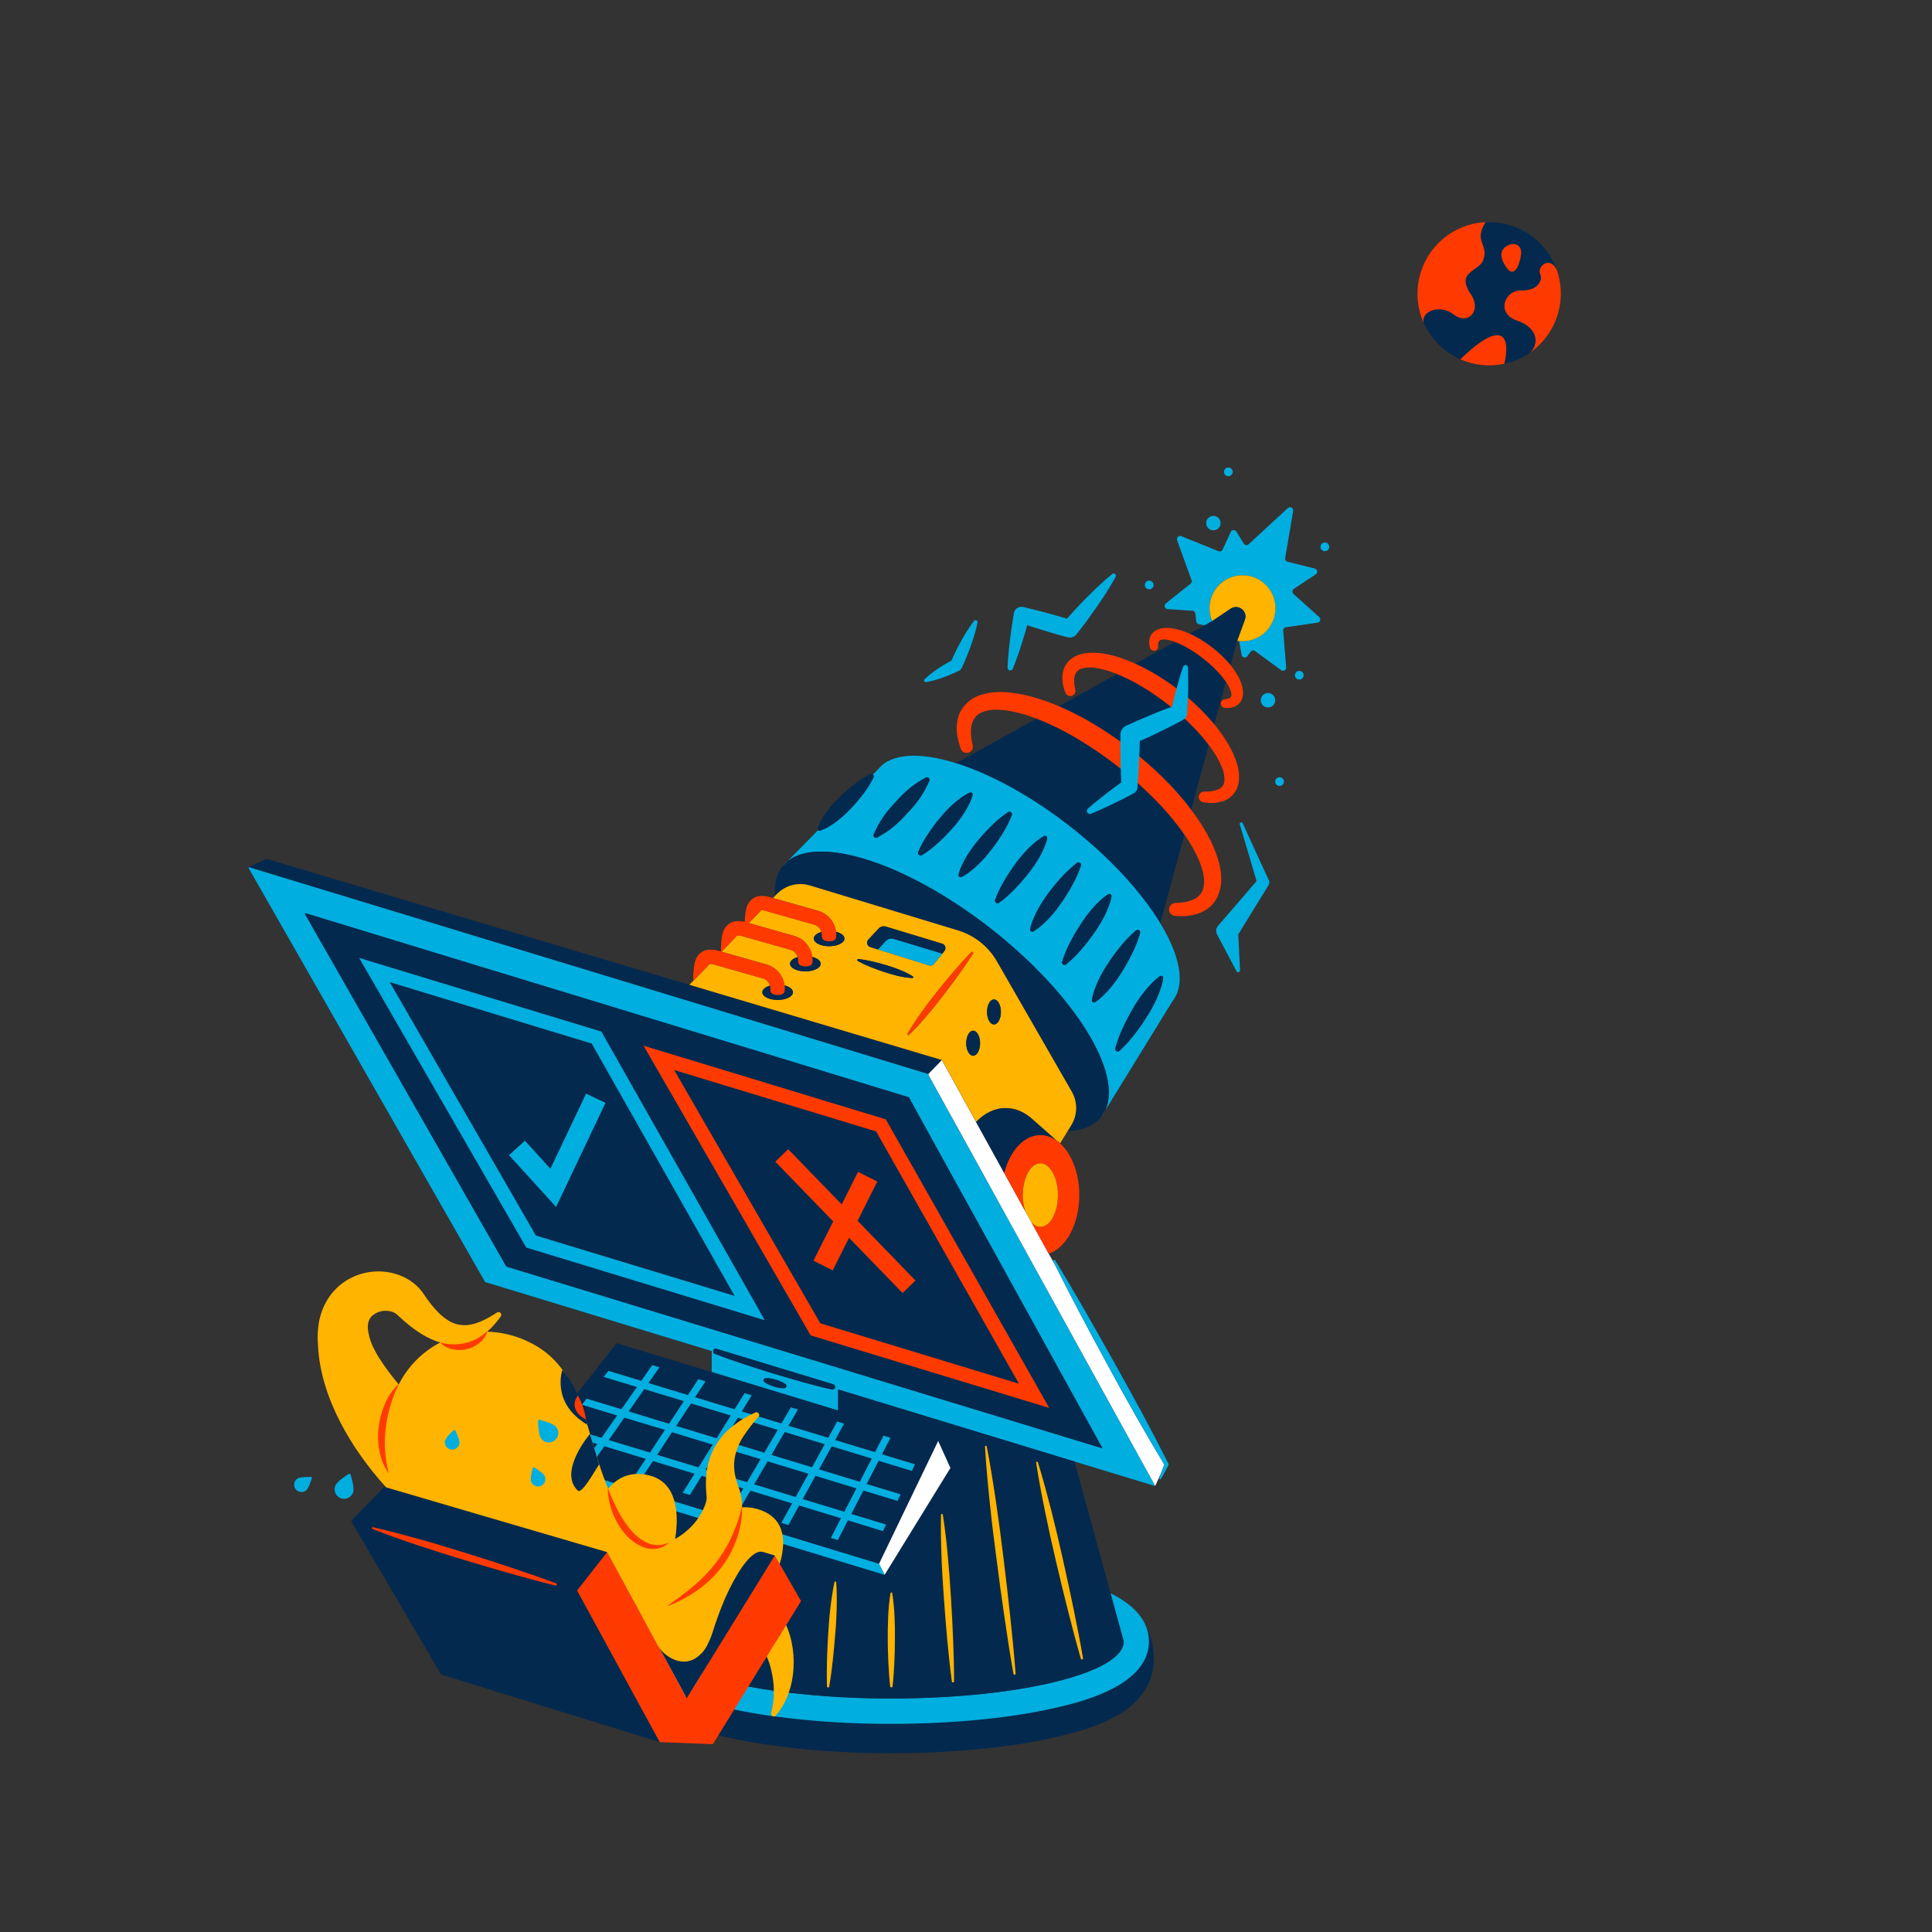 <?xml version="1.0" encoding="iso-8859-1"?>
<!-- Generator: Adobe Illustrator 23.0.2, SVG Export Plug-In . SVG Version: 6.00 Build 0)  -->
<svg version="1.1" id="delete_confirmation" xmlns="http://www.w3.org/2000/svg" xmlns:xlink="http://www.w3.org/1999/xlink"
	 x="0px" y="0px" viewBox="0 0 1080 1080" style="enable-background:new 0 0 1080 1080;" xml:space="preserve">
<rect x="0" y="0" width="1080" height="1080" fill="#333333" stroke="none"/>
<g>
	<path style="fill:#FF3A00;" d="M870.77,152.47c5.13,16.848-1.327,35.071-15.92,44.93c5.67-4.67,5.15-14.16-6.8-18.14
		s-7.23-17.21,2.49-17s11.68-6.21,10.48-8.73c-2.39-5,6.13-11,9.4-2.17c0.09,0.25,0.17,0.49,0.25,0.74S870.74,152.35,870.77,152.47z
		"/>
	<path style="fill:#04294F;" d="M870.42,151.4c-3.27-8.81-11.79-2.8-9.4,2.17c1.2,2.52-0.75,9-10.48,8.73s-14.46,13-2.49,17
		s12.47,13.47,6.8,18.14l0,0c-4.207,2.853-8.928,4.863-13.9,5.92c3.3-14.27,0-26.13-24.59-2.46
		c-8.604-3.787-15.605-10.477-19.78-18.9c-0.23-0.45-0.44-0.89-0.65-1.36c-2-6.16,8.47-11.12,16.63-4.9s15.88-2.06,9.61-11.32
		c-8.66-12.77,4.53-12.54,6.92-18.95c3.35-9-5.69-10.49,1.41-21.32c0.65,0,1.29,0,1.94,0
		C849.635,124.146,864.916,135.11,870.42,151.4z M850.26,142.23c0.65-4.67-3.06-7.24-7.4-5s-4.86,6.15-0.85,12.08
		C846.79,156.42,849.62,146.9,850.26,142.23z"/>
	<path style="fill:#FF3A00;" d="M842.86,137.24c4.34-2.25,8,0.32,7.4,5s-3.47,14.19-8.25,7.09
		C838,143.39,838.5,139.49,842.86,137.24z"/>
	<path style="fill:#FF3A00;" d="M816.34,200.86c24.58-23.67,27.89-11.81,24.59,2.46l0,0c-8.252,1.793-16.86,0.928-24.59-2.47V200.86
		z"/>
	<path style="fill:#FF3A00;" d="M830.5,124.17c-7.1,10.83,1.94,12.32-1.41,21.32c-2.39,6.41-15.58,6.18-6.92,18.95
		c6.27,9.26-1.45,17.55-9.61,11.32s-18.67-1.26-16.63,4.9c-9.095-20.175-0.113-43.903,20.062-52.998
		C820.566,125.6,825.488,124.415,830.5,124.17L830.5,124.17z"/>
</g>
<g>
	<path style="fill:#00AEE0;" d="M562.94,680.56L543.33,645l0,0l-5.33-9.63l0,0l-4-7.2l-15-27.16l-0.06-0.65L402.63,564.9l0,0
		l-3.47-1.06l-259.98-79.13L139,485.3l132.17,231.36L354.32,742l43.54,13.25V767l10.51,3.19l60.16,18.32v-11.78L600.67,817
		l45.09,13.73L562.94,680.56z M439.32,775.49c-0.237,0.316-0.605,0.508-1,0.52c-0.986,0.027-1.972-0.053-2.94-0.24
		c-1.893-0.337-3.738-0.908-5.49-1.7c-0.905-0.391-1.763-0.88-2.56-1.46c-0.547-0.403-0.663-1.173-0.26-1.72l0,0
		c0.225-0.29,0.564-0.469,0.93-0.49c0.985-0.034,1.971,0.04,2.94,0.22c0.95,0.155,1.889,0.372,2.81,0.65
		c0.922,0.269,1.825,0.603,2.7,1c0.906,0.382,1.768,0.862,2.57,1.43c0.577,0.409,0.713,1.208,0.304,1.784
		C439.323,775.486,439.321,775.488,439.32,775.49z M465,776.72h-0.12c-2.78-0.61-5.53-1.35-8.29-2l-8.23-2.22
		c-5.48-1.51-10.9-3.17-16.36-4.75c-5.41-1.73-10.84-3.37-16.23-5.18l-8.07-2.75c-2.67-1-5.35-1.9-8-2.94h-0.1
		c-0.775-0.302-1.159-1.174-0.86-1.95c0.293-0.726,1.089-1.112,1.84-0.89l65.19,19.85c0.789,0.232,1.241,1.06,1.009,1.85
		c-0.003,0.01-0.006,0.02-0.009,0.03C466.507,776.49,465.746,776.899,465,776.72z M355.59,730.11L283.06,708L170.53,511l0.18-0.54
		L254.33,536l152.25,46.45l26.79,8.17l35.16,10.74l0,0l39.79,12.15l0.06,0.53l8.44,15.31l3.18,5.75l2.45,4.46l31.06,56.3l0,0
		l62.79,113.77L355.59,730.11z"/>
	<path style="fill:#04294F;" d="M553.53,695.86L553.53,695.86l-31.06-56.3l-2.47-4.49l-3.18-5.75L508.4,614l-0.06-0.53l-39.79-12.15
		l0,0l-35.16-10.74l-26.79-8.17L254.33,536l-83.62-25.52l-0.18,0.54L283.06,708l72.53,22.12l260.71,79.51L553.53,695.86z
		 M294.19,697.4L200.8,535.5l135.37,41.17L427.49,738L294.19,697.4z M453.19,746.48l-93.4-161.91l135.38,41.17L586.48,787
		L453.19,746.48z"/>
	<path style="fill:#04294F;" d="M489.77,632.46l-112.94-34.34l81.7,141.62l111.12,33.8L489.77,632.46z M433.42,649.4l7.18-7
		l29.93,30.88l9.13-18.2l10.73,5.38l-11,21.94l32.35,33.38l-7.18,7l-29.93-30.87l-9.13,18.2l-10.73-5.38l11-22L433.42,649.4z"/>
	<path style="fill:#04294F;" d="M330.78,583.39L217.85,549l81.69,141.63l111.12,33.8L330.78,583.39z M284.56,645.74l8.88-8.07
		l14.25,15.68l19.94-42l10.84,5.14l-27.62,58.17L284.56,645.74z"/>
	<polygon style="fill:#04294F;" points="399.13,563.84 402.63,564.9 518.99,600.33 526.56,592.59 385.36,550.52 148.93,480.09 
		139,484.65 139.18,484.7 	"/>
	<path style="fill:#FFFFFF;" d="M576.69,683.46l-3.69-6.61l-11.73-21.27l-15.68-28.42l-19.07-34.57l-7.52,7.74l0.06,0.65l15,27.16
		l4,7.2l0,0l5.28,9.55l0,0l19.61,35.61l82.82,150.13l3.28-7.17c0.58-1.6,1.173-3.19,1.78-4.77
		c-5.507-9.127-10.88-18.323-16.12-27.59l-7.94-14.18L619,762.67c-5.18-9.507-10.303-19.053-15.37-28.64
		c-4.63-8.84-9.24-17.69-13.69-26.63l-3.6-6.4l-0.06-0.12L576.69,683.46z"/>
	<path style="fill:#00AEE0;" d="M336.17,576.67L200.8,535.5l93.39,161.9l133.3,40.6L336.17,576.67z M299.54,690.67L217.85,549
		l112.93,34.35l79.88,141.08L299.54,690.67z"/>
	<path style="fill:#FF3A00;" d="M495.16,625.74l-135.38-41.17l93.4,161.91L586.48,787L495.16,625.74z M458.53,739.74l-81.7-141.62
		l112.94,34.34l79.88,141.08L458.53,739.74z"/>
	<polygon style="fill:#FF3A00;" points="454.76,704.73 465.49,710.11 474.62,691.91 504.55,722.78 511.73,715.82 479.38,682.44 
		490.39,660.5 479.66,655.12 470.53,673.32 440.6,642.44 433.42,649.4 465.78,682.78 	"/>
	<polygon style="fill:#00AEE0;" points="327.63,611.37 307.69,653.36 293.44,637.67 284.56,645.74 310.85,674.68 338.47,616.51 	"/>
	<path style="fill:#00AEE0;" d="M619,762.67l7.81,14.25l7.94,14.18c5.26,9.28,10.63,18.497,16.11,27.65
		c-0.613,1.58-1.207,3.17-1.78,4.77c-0.34,0.92-0.68,1.84-1,2.77c-0.079,0.224,0.013,0.473,0.22,0.59
		c0.238,0.131,0.538,0.052,0.68-0.18c1.44-2.51,2.81-5,4.16-7.59c0.149-0.288,0.149-0.632,0-0.92l-0.05-0.1
		c-4.867-9.68-9.867-19.29-15-28.83L630.27,775l-7.88-14.21c-5.287-9.46-10.62-18.883-16-28.27c-5.44-9.38-10.9-18.74-16.55-28
		c-0.164-0.269-0.507-0.369-0.79-0.23c-0.297,0.146-0.42,0.506-0.273,0.803c0.001,0.002,0.002,0.004,0.003,0.007l1.15,2.3
		c4.45,8.94,9.06,17.79,13.69,26.63C608.667,743.61,613.793,753.157,619,762.67z"/>
	<path style="fill:#04294F;" d="M465.79,773.8L400.6,754c-0.751-0.222-1.547,0.164-1.84,0.89c-0.299,0.776,0.085,1.648,0.86,1.95
		h0.1c2.66,1,5.34,2,8,2.94l8.07,2.75c5.39,1.81,10.82,3.45,16.23,5.18c5.46,1.58,10.88,3.24,16.36,4.75l8.23,2.22
		c2.76,0.67,5.51,1.41,8.29,2h0.12c0.756,0.167,1.517-0.265,1.76-1c0.25-0.784-0.182-1.622-0.966-1.873
		C465.806,773.805,465.798,773.802,465.79,773.8z"/>
	<path style="fill:#04294F;" d="M436.48,772.27c-0.875-0.397-1.778-0.731-2.7-1c-0.921-0.278-1.86-0.495-2.81-0.65
		c-0.969-0.18-1.955-0.254-2.94-0.22c-0.366,0.021-0.705,0.2-0.93,0.49c-0.403,0.547-0.287,1.317,0.26,1.72l0,0
		c0.797,0.58,1.655,1.069,2.56,1.46c1.752,0.792,3.597,1.363,5.49,1.7c0.968,0.187,1.954,0.267,2.94,0.24
		c0.395-0.012,0.763-0.204,1-0.52c0.42-0.569,0.299-1.37-0.27-1.79l0,0C438.268,773.13,437.396,772.65,436.48,772.27z"/>
</g>
<g>
	<path style="fill:none;" d="M425.37,508.92L419,515.5l-0.48,0.5h0.06l6.89-7.14h-0.12L425.37,508.92z"/>
	<path style="fill:#00AEE0;" d="M723.05,332c-0.734-0.67-0.786-1.809-0.115-2.543c0.1-0.109,0.212-0.205,0.335-0.287l12.23-8.1
		c0.83-0.547,1.059-1.664,0.511-2.494c-0.249-0.378-0.632-0.648-1.071-0.756L719.75,314c-0.891-0.226-1.466-1.091-1.33-2l4.46-26.34
		c0.182-0.972-0.458-1.907-1.43-2.089c-0.568-0.107-1.153,0.068-1.57,0.469L698,304.22c-0.737,0.675-1.882,0.625-2.557-0.112
		c-0.076-0.083-0.144-0.172-0.203-0.268l-4.09-6.68c-0.517-0.849-1.625-1.117-2.474-0.6c-0.304,0.185-0.546,0.457-0.696,0.78
		l-4.52,9.87c-0.4,0.875-1.418,1.28-2.31,0.92l-20.79-8.41c-0.924-0.368-1.97,0.083-2.338,1.007c-0.162,0.408-0.17,0.86-0.022,1.273
		l8.09,22.33c0.256,0.72,0.027,1.523-0.57,2L651.7,337.3c-0.781,0.615-0.915,1.747-0.299,2.528c0.317,0.402,0.789,0.65,1.299,0.682
		l13.84,0.88c0.869,0.053,1.574,0.724,1.67,1.59l0.5,4.36c0.08,0.772,0.65,1.403,1.41,1.56l3.23,0.69l4.2-2.33
		c-4.004-9.364,0.341-20.201,9.705-24.205s20.201,0.341,24.205,9.705s-0.341,20.201-9.705,24.205
		c-2.278,0.974-4.728,1.479-7.205,1.485c-0.65,0-1.27-0.05-1.89-0.11l1.38,7.74c0.176,0.978,1.112,1.629,2.09,1.453
		c0.453-0.081,0.857-0.333,1.13-0.703l1.83-2.48c0.584-0.797,1.704-0.97,2.502-0.386c0.003,0.002,0.005,0.004,0.008,0.006
		l14.52,10.65c0.801,0.589,1.928,0.417,2.516-0.384c0.258-0.35,0.38-0.782,0.344-1.216l-1.68-20.45
		c-0.079-0.946,0.591-1.791,1.53-1.93l17.68-2.57c0.984-0.14,1.668-1.052,1.528-2.036c-0.06-0.418-0.264-0.802-0.578-1.084
		L723.05,332z"/>
	<path style="fill:#FFB400;" d="M713,340c-0.001-10.184-8.258-18.439-18.442-18.438s-18.439,8.258-18.438,18.442
		c0,2.487,0.504,4.949,1.48,7.236l10.42-7c2.421-1.625,5.702-0.979,7.326,1.442c0.941,1.403,1.154,3.171,0.574,4.758l-4.34,11.78
		l1.09,0.13c0.62,0.06,1.24,0.11,1.89,0.11c10.184,0,18.44-8.256,18.44-18.44C713,340.013,713,340.007,713,340z"/>
	<path style="fill:#04294F;" d="M673,368.48c-2.352-1.905-4.827-3.652-7.41-5.23c-2.515-1.574-5.158-2.936-7.9-4.07
		c-0.33-0.13-0.65-0.23-1-0.35l-22,12.2c8.91,4.14,17.302,9.315,25,15.42c6.982,5.483,13.374,11.68,19.07,18.49l6.47-23.77
		c-1.652-2.374-3.513-4.596-5.56-6.64C677.588,372.363,675.359,370.342,673,368.48z"/>
	<path style="fill:#04294F;" d="M624.82,428.43c-7.413-5.85-15.221-11.179-23.37-15.95c-7.038-4.2-14.417-7.799-22.06-10.76
		l-44.9,24.92c19.2,6,42,18.34,64.13,35.69s39.53,36.54,50,53.74l13.48-49.51c-4.826-6.874-10.222-13.33-16.13-19.3
		C639.359,440.507,632.293,434.215,624.82,428.43z"/>
	<path style="fill:#04294F;" d="M653.56,394.3c-4.884-3.895-10.029-7.45-15.4-10.64c-4.406-2.653-9.014-4.957-13.78-6.89l-32.46,18
		c5.238,2.258,10.358,4.781,15.34,7.56c8.701,4.953,17.036,10.524,24.94,16.67c12.4,9.82,24,20.82,33.65,33.65l9.84-36.19
		c-2.529-3.38-5.282-6.588-8.24-9.6C663.123,402.35,658.481,398.153,653.56,394.3z"/>
	<path style="fill:#04294F;" d="M695.87,346.43c1.003-2.738-0.404-5.771-3.142-6.774c-1.586-0.581-3.355-0.368-4.758,0.574l-10.42,7
		l-4.2,2.33l-8.35,4.68c4.645,2.124,9.011,4.811,13,8c3.62,2.866,6.916,6.119,9.83,9.7l3.73-13.71L695.87,346.43z"/>
	<path style="fill:#00AEE0;" d="M598.62,462.33c-22.15-17.35-44.93-29.68-64.13-35.69c-20.26-6.37-36.51-5.71-43.71,3.49L488,433
		c0.434,0.431,0.547,1.09,0.28,1.64c-1.595,3.209-3.501,6.253-5.69,9.09c-2.105,2.794-4.369,5.465-6.78,8
		c-2.378,2.571-4.96,4.945-7.72,7.1c-1.413,1.082-2.885,2.083-4.41,3c-1.582,0.982-3.257,1.806-5,2.46
		c-0.449,0.161-0.95,0.043-1.28-0.3l-17.25,17.51c18.08-14.75,67.3,1.2,113.87,37.7s73.76,80.52,63.77,101.58l37.82-61.41
		c7.22-9.2,4-25.14-7-43.31C638.15,498.87,620.76,479.68,598.62,462.33z M499.62,462.01c-1.401,1.161-2.863,2.246-4.38,3.25
		c-0.77,0.5-1.55,1-2.37,1.45s-1.59,1-2.41,1.44c-0.689,0.386-1.561,0.14-1.946-0.55c-0.222-0.397-0.242-0.876-0.054-1.29
		c0.38-0.87,0.79-1.71,1.23-2.53s0.8-1.67,1.23-2.48c0.876-1.598,1.834-3.15,2.87-4.65c2.069-2.927,4.366-5.685,6.87-8.25
		c2.338-2.716,4.889-5.241,7.63-7.55c1.401-1.16,2.863-2.245,4.38-3.25c0.77-0.5,1.55-1,2.36-1.45s1.59-1,2.42-1.44
		c0.67-0.408,1.543-0.196,1.951,0.474c0.017,0.028,0.033,0.057,0.049,0.086c0.218,0.394,0.24,0.867,0.06,1.28
		c-0.39,0.87-0.8,1.71-1.23,2.53s-0.81,1.67-1.24,2.48c-0.873,1.6-1.831,3.153-2.87,4.65c-2.066,2.927-4.359,5.685-6.86,8.25
		c-2.366,2.711-4.94,5.232-7.7,7.54L499.62,462.01z M524.28,471.17c-2.743,2.534-5.716,4.807-8.88,6.79
		c-0.668,0.422-1.551,0.223-1.973-0.445c-0.009-0.015-0.018-0.03-0.027-0.045c-0.24-0.388-0.278-0.869-0.1-1.29
		c1.478-3.429,3.272-6.714,5.36-9.81c2.01-3.057,4.187-6.002,6.52-8.82c2.298-2.855,4.812-5.53,7.52-8
		c1.388-1.235,2.84-2.397,4.35-3.48c1.548-1.154,3.202-2.159,4.94-3c0.604-0.287,1.325-0.03,1.612,0.573
		c0.003,0.005,0.005,0.011,0.008,0.017c0.123,0.266,0.145,0.569,0.06,0.85c-0.554,1.844-1.28,3.632-2.17,5.34
		c-0.847,1.653-1.778,3.262-2.79,4.82c-2.016,3.05-4.266,5.939-6.73,8.64c-2.423,2.76-4.997,5.384-7.71,7.86L524.28,471.17z
		 M546.75,483.31c-1.359,1.303-2.788,2.531-4.28,3.68c-1.532,1.205-3.173,2.266-4.9,3.17c-0.588,0.307-1.312,0.079-1.619-0.509
		c-0.004-0.007-0.007-0.014-0.011-0.021c-0.136-0.265-0.171-0.571-0.1-0.86c0.52-1.879,1.21-3.706,2.06-5.46
		c0.809-1.711,1.703-3.379,2.68-5c1.959-3.16,4.151-6.168,6.56-9c2.377-2.849,4.907-5.566,7.58-8.14
		c2.696-2.661,5.632-5.068,8.77-7.19c0.664-0.437,1.557-0.253,1.994,0.412c0.002,0.003,0.004,0.006,0.006,0.008
		c0.25,0.383,0.299,0.864,0.13,1.29c-1.404,3.517-3.128,6.898-5.15,10.1c-1.949,3.158-4.065,6.209-6.34,9.14
		c-2.244,2.979-4.715,5.781-7.39,8.38L546.75,483.31L546.75,483.31z M567.11,497.09c-2.643,2.769-5.531,5.293-8.63,7.54
		c-0.644,0.457-1.537,0.305-1.994-0.339c-0.266-0.375-0.335-0.855-0.186-1.291c1.324-3.59,2.974-7.051,4.93-10.34
		c1.878-3.249,3.931-6.394,6.15-9.42c2.171-3.054,4.575-5.936,7.19-8.62c1.333-1.358,2.739-2.643,4.21-3.85
		c1.507-1.269,3.127-2.397,4.84-3.37c0.584-0.324,1.321-0.113,1.645,0.471c0.002,0.003,0.003,0.006,0.005,0.009
		c0.142,0.263,0.185,0.568,0.12,0.86c-0.477,1.911-1.127,3.776-1.94,5.57c-0.768,1.74-1.626,3.439-2.57,5.09
		c-1.885,3.241-4.014,6.333-6.37,9.25c-2.313,2.947-4.787,5.765-7.41,8.44L567.11,497.09L567.11,497.09z M586.58,513.09
		c-1.307,1.403-2.686,2.739-4.13,4c-1.482,1.326-3.082,2.514-4.78,3.55c-0.575,0.34-1.317,0.15-1.657-0.426
		c-0.001-0.001-0.002-0.003-0.003-0.004c-0.153-0.259-0.203-0.566-0.14-0.86c0.43-1.941,1.035-3.839,1.81-5.67
		c0.729-1.775,1.55-3.511,2.46-5.2c1.813-3.319,3.872-6.498,6.16-9.51c2.26-3.037,4.677-5.954,7.24-8.74
		c2.586-2.864,5.421-5.495,8.47-7.86c0.63-0.476,1.527-0.352,2.003,0.278c0.284,0.375,0.365,0.865,0.217,1.312
		c-1.249,3.653-2.822,7.187-4.7,10.56c-1.808,3.326-3.79,6.554-5.94,9.67c-2.117,3.136-4.463,6.111-7.02,8.9H586.58z M595.99,539.09
		c-0.618,0.492-1.518,0.389-2.009-0.229c-0.292-0.367-0.385-0.853-0.251-1.301c1.169-3.705,2.665-7.299,4.47-10.74
		c1.733-3.398,3.649-6.7,5.74-9.89c2.04-3.217,4.32-6.276,6.82-9.15c1.259-1.453,2.595-2.838,4-4.15
		c1.453-1.371,3.026-2.609,4.7-3.7c0.564-0.359,1.312-0.193,1.671,0.37c0.164,0.258,0.225,0.569,0.169,0.87
		c-0.391,1.963-0.957,3.887-1.69,5.75c-0.69,1.805-1.471,3.574-2.34,5.3c-1.758,3.386-3.764,6.638-6,9.73
		c-2.193,3.12-4.546,6.124-7.05,9c-2.501,2.936-5.251,5.649-8.22,8.11L595.99,539.09z M643.71,549.82
		c1.429-1.497,2.981-2.872,4.64-4.11c0.539-0.361,1.267-0.233,1.65,0.29c0.185,0.253,0.261,0.57,0.21,0.88
		c-0.327,2.041-0.835,4.049-1.52,6c-0.64,1.92-1.39,3.78-2.2,5.59c-1.651,3.595-3.562,7.064-5.72,10.38
		c-2.11,3.35-4.393,6.588-6.84,9.7c-2.447,3.199-5.171,6.178-8.14,8.9c-0.581,0.522-1.474,0.478-2-0.1
		c-0.316-0.357-0.435-0.847-0.32-1.31c1.065-3.887,2.463-7.674,4.18-11.32c1.649-3.6,3.478-7.114,5.48-10.53
		c1.965-3.432,4.17-6.72,6.6-9.84c1.27-1.59,2.56-3.11,3.97-4.56L643.71,549.82z M635,520.1c0.601-0.499,1.492-0.424,2,0.17
		c0.3,0.366,0.404,0.854,0.28,1.31c-1.093,3.761-2.516,7.418-4.25,10.93c-1.668,3.461-3.518,6.833-5.54,10.1
		c-1.981,3.294-4.203,6.436-6.65,9.4c-1.259,1.494-2.594,2.923-4,4.28c-1.426,1.425-2.979,2.717-4.64,3.86
		c-0.556,0.367-1.304,0.22-1.68-0.33c-0.165-0.258-0.229-0.568-0.18-0.87c0.348-1.983,0.873-3.931,1.57-5.82
		c0.651-1.837,1.395-3.639,2.23-5.4c1.681-3.469,3.613-6.812,5.78-10c2.126-3.202,4.419-6.289,6.87-9.25
		C629.276,525.452,632.023,522.647,635,520.1z"/>
	<path style="fill:#04294F;" d="M640.79,925.78c-7,18.22-36.72,25.51-47.33,28.11c-25.62,6.28-59.46,9.75-95.28,9.75
		c-21.795,0.077-43.571-1.313-65.18-4.16l0,0l-1.24-0.17l0,0c-7.47-1-14.59-2.28-21.26-3.68l0,0c-2.62-0.55-5.18-1.12-7.65-1.73
		c-10.61-2.6-40.28-9.89-47.33-28.11c-2.286-5.922-1.999-12.528,0.79-18.23C347.38,924.89,352,940.32,358,947l0,0
		c9.88,14.72,35.18,20.93,44.82,23.29c25.62,6.3,59.46,9.77,95.28,9.77h0.11c35.82,0,69.66-3.47,95.28-9.77
		c9.64-2.36,34.94-8.57,44.82-23.29l0,0c6-6.66,10.59-22.09,1.71-39.43c2.786,5.702,3.075,12.306,0.8,18.23L640.79,925.78z"/>
	<path style="fill:#00AEE0;" d="M628.16,917.57c0,17.62-58.2,31.92-130,31.92c-19.128,0.046-38.241-1.043-57.24-3.26l0,0
		c-2.853-0.34-5.637-0.703-8.35-1.09l0,0c-4.967-0.713-9.713-1.5-14.24-2.36l0,0c-30.58-5.84-50.25-15-50.25-25.21l2.09-7.67
		l5.28-19.32c-7.92,3.94-15.24,9.29-18.95,16.46l-0.26,0.51c-2.789,5.702-3.076,12.308-0.79,18.23
		c7.05,18.22,36.72,25.51,47.33,28.11c2.47,0.61,5,1.18,7.65,1.73l0,0c6.67,1.4,13.79,2.63,21.26,3.68l0,0l1.24,0.17l0,0
		c21.609,2.847,43.385,4.237,65.18,4.16c35.82,0,69.66-3.47,95.28-9.75c10.61-2.6,40.28-9.89,47.33-28.11
		c2.275-5.924,1.986-12.528-0.8-18.23l-0.25-0.51c-3.71-7.17-11-12.52-19-16.46l5.28,19.32L628.16,917.57z"/>
	<path style="fill:#04294F;" d="M468.53,776.73v11.77l-60.16-18.32l0,0L344.7,750.8L334,764.47l0,0l-2.65,3.38l0,0L321.78,780l0,0
		l-2.65,3.37l0,0l-9.62,12.26l0,0l-2.27,2.89l0,0l-12.37,15.76l0,0l196.52,59.9l33.06-68.67l6.83,15.09l-31.35,50.91l-5.42,8.79l0,0
		l0,0l-104.19-31.66l0,0l-3.13-1l-11.72,42.89l-5.28,19.32l-2.09,7.67c0,10.25,19.67,19.37,50.25,25.21l0,0
		c4.52,0.86,9.267,1.647,14.24,2.36l0,0c2.72,0.387,5.503,0.75,8.35,1.09l0,0c18.999,2.217,38.112,3.306,57.24,3.26
		c71.78,0,130-14.3,130-31.92l-2.09-7.67l-5.28-19.32L600.67,817L468.53,776.73z M327.93,781.88l19.47,5.93l8.69-12.43l-18.61-5.66
		l2.65-3.37l18.36,5.59l6.15-8.8l4,1.23l-6.14,8.79l22.05,6.71l5.85-8.88l4,1.22l-5.86,8.88l22.11,6.73l5.58-9l4,1.21l-5.58,9
		l22.17,6.75l5.3-9l3.94,1.19l-5.3,9.05l22.24,6.72l5-9.13l3.91,1.19l-5,9.13l22.29,6.79l4.75-9.22l3.89,1.18l-4.75,9.22l18.47,5.62
		l-1.76,3.65l-18.57-5.66l-6.71,13l19,5.77l-1.83,3.72l-19.06-5.81l-6.76,13.13l19.45,5.92l-1.76,3.64l-19.56-6l-5.66,11l-3.89-1.18
		l5.66-11l-23.38-7.12l-6,10.89l-3.91-1.19l6-10.89l-23.34-7.11l-6.32,10.79l-3.93-1.2l6.31-10.79L392.25,825l-6.64,10.68l-4-1.21
		l6.64-10.67L365,816.72l-7,10.57l-4-1.22l7-10.56l-23.18-7.06l-7.31,10.45l-4-1.23l7.3-10.45L313,800.89l2.65-3.38l20.58,6.27
		l8.77-12.52l-19.72-6L327.93,781.88z M526.05,846.75c0.005-0.276,0.234-0.495,0.51-0.49l0,0c0.236,0.011,0.432,0.186,0.47,0.42
		c1.23,7.72,2.05,15.47,2.81,23.22s1.31,15.52,1.76,23.29c0.26,3.893,0.483,7.78,0.67,11.66c0.187,3.88,0.363,7.77,0.53,11.67
		c0.3,7.78,0.54,15.57,0.53,23.37c-0.005,0.335-0.275,0.605-0.61,0.61c-0.306,0.002-0.564-0.226-0.6-0.53
		c-1-7.73-1.84-15.48-2.57-23.23c-0.36-3.88-0.71-7.76-1-11.64s-0.62-7.76-0.88-11.64c-0.58-7.77-1-15.54-1.33-23.32
		S525.85,854.56,526.05,846.75z M399.78,903.23c-0.66,2.69-1.37,5.37-2.09,8c-1.45,5.35-3,10.69-4.72,16
		c-0.115,0.316-0.466,0.479-0.782,0.364c-0.262-0.096-0.426-0.357-0.398-0.634c0.73-5.52,1.7-11,2.72-16.43
		c0.52-2.72,1.05-5.45,1.63-8.16s1.14-5.42,1.76-8.12c1.17-5.41,2.5-10.79,3.93-16.15s3-10.68,4.95-15.92
		c0.098-0.256,0.383-0.385,0.64-0.29c0.206,0.082,0.336,0.288,0.32,0.51c-0.54,5.56-1.49,11-2.49,16.49s-2.2,10.86-3.5,16.24
		C401.12,897.85,400.47,900.55,399.78,903.23z M435.29,909.14c-0.28,1.9-0.62,3.79-1,5.69c-0.7,3.78-1.45,7.56-2.46,11.31
		c-0.085,0.326-0.419,0.521-0.745,0.435c-0.266-0.07-0.453-0.31-0.455-0.585c0-3.88,0.16-7.73,0.42-11.57
		c0.14-1.92,0.29-3.84,0.49-5.75s0.37-3.82,0.61-5.73c0.41-3.82,1-7.63,1.66-11.41c0.666-3.811,1.564-7.578,2.69-11.28
		c0.086-0.262,0.365-0.409,0.63-0.33c0.199,0.062,0.339,0.242,0.35,0.45c0.17,3.867,0.11,7.74-0.18,11.6
		c-0.28,3.83-0.68,7.66-1.23,11.46C435.87,905.34,435.59,907.24,435.29,909.14L435.29,909.14z M466.29,921.07
		c-0.2,2.43-0.47,4.84-0.73,7.26c-0.55,4.84-1.17,9.66-2,14.48c-0.055,0.327-0.365,0.547-0.692,0.491
		c-0.003,0-0.006-0.001-0.008-0.001c-0.282-0.052-0.491-0.293-0.5-0.58c-0.2-4.88-0.14-9.75,0-14.61c0.07-2.43,0.14-4.86,0.27-7.29
		s0.22-4.86,0.39-7.28c0.27-4.85,0.69-9.7,1.22-14.53s1.21-9.66,2.26-14.46c0.019-0.276,0.259-0.484,0.535-0.465
		s0.484,0.259,0.465,0.535c0.38,4.89,0.35,9.76,0.26,14.63s-0.38,9.71-0.78,14.56c-0.23,2.42-0.43,4.85-0.67,7.26L466.29,921.07z
		 M497.67,942.77c-0.52-4.35-0.8-8.7-1-13c-0.1-2.17-0.2-4.35-0.24-6.52s-0.1-4.35-0.11-6.53c-0.07-4.34,0-8.69,0.22-13
		c0.192-4.353,0.616-8.692,1.27-13c0-0.276,0.224-0.5,0.5-0.5s0.5,0.224,0.5,0.5c0.654,4.308,1.078,8.647,1.27,13
		c0.2,4.35,0.29,8.7,0.21,13c0,2.18,0,4.35-0.1,6.53s-0.14,4.35-0.24,6.52c-0.22,4.35-0.5,8.7-1,13
		c-0.061,0.337-0.384,0.56-0.721,0.499c-0.254-0.046-0.453-0.245-0.499-0.499H497.67z M579.6,817.08
		c0.239-0.035,0.469,0.109,0.54,0.34c2.8,9,5.19,18,7.53,27.11s4.46,18.2,6.5,27.35c1.04,4.573,2.04,9.147,3,13.72
		c1,4.58,2,9.16,2.91,13.75c1.88,9.18,3.71,18.38,5.29,27.63c0.034,0.335-0.211,0.634-0.546,0.668
		c-0.277,0.028-0.538-0.136-0.634-0.398c-2.61-9-5-18.09-7.29-27.17c-1.15-4.54-2.29-9.09-3.38-13.64s-2.19-9.11-3.24-13.68
		c-2.16-9.107-4.187-18.253-6.08-27.44c-1.86-9.19-3.66-18.39-5.06-27.68c-0.034-0.274,0.161-0.524,0.435-0.558
		C579.583,817.081,579.592,817.081,579.6,817.08z M551.13,808.23c0.247-0.014,0.465,0.157,0.51,0.4c2,10.48,3.67,21,5.25,31.57
		s2.94,21.11,4.21,31.7c0.66,5.28,1.3,10.58,1.89,15.87s1.2,10.6,1.77,15.9c1.11,10.6,2.16,21.21,3,31.85
		c0.034,0.324-0.202,0.614-0.526,0.648c-0.011,0.001-0.022,0.002-0.034,0.003c-0.311,0.025-0.589-0.192-0.64-0.5
		c-1.86-10.51-3.46-21-5-31.6c-0.77-5.27-1.53-10.55-2.24-15.83s-1.43-10.56-2.1-15.85c-1.387-10.567-2.647-21.153-3.78-31.76
		c-1.09-10.6-2.12-21.22-2.74-31.88C550.682,808.49,550.871,808.261,551.13,808.23L551.13,808.23z"/>
	<path style="fill:#04294F;" d="M554,519.21c-46.57-36.5-95.79-52.45-113.87-37.7l-2.81,2.86c-3.34,4.26-4.62,9.85-4,16.39
		l1.05-1.07c4.783-4.879,11.884-6.691,18.42-4.7l82.79,25.14c9.157,2.785,16.909,8.953,21.68,17.25l41.91,72.92
		c3.348,5.829,3.241,13.023-0.28,18.75l-2.1,3.4c8.38-0.48,14.92-3.15,18.91-8.23l2.11-3.43C627.79,599.73,600.58,555.71,554,519.21
		z"/>
	<path style="fill:#00AEE0;" d="M617.8,620.79l-2.11,3.43C616.526,623.164,617.234,622.012,617.8,620.79z"/>
	<polygon style="fill:#FFB400;" points="402.6,564.9 402.63,564.9 399.13,563.84 	"/>
	<path style="fill:#FFB400;" d="M499.54,524.81l27.22,8.27L499.54,524.81z"/>
	<path style="fill:#FFB400;" d="M599.16,610.3l-41.91-72.92c-4.771-8.297-12.523-14.465-21.68-17.25L452.78,495
		c-6.536-1.991-13.637-0.179-18.42,4.7l-1.05,1.07L432.1,502l25.2,7.14c5.367,1.552,9.298,6.147,10,11.69
		c2.81,0.7,4.74,2.15,4.74,3.83c0,2.36-3.84,4.28-8.57,4.28s-8.57-1.92-8.57-4.28c0-1.59,1.73-3,4.28-3.71
		c-0.524-2.006-2.086-3.576-4.09-4.11l-27.37-7.75c-0.721-0.253-1.492-0.331-2.25-0.23l-6.86,7.14l25.41,7.2
		c5.367,1.552,9.298,6.147,10,11.69c2.8,0.7,4.73,2.15,4.73,3.83c0,2.36-3.83,4.28-8.56,4.28s-8.57-1.92-8.57-4.28
		c0-1.59,1.72-3,4.28-3.71c-0.528-2.004-2.088-3.572-4.09-4.11l-27.37-7.75c-1.8-0.48-2.36-0.2-2.37-0.2l0,0l-6.33,6.58l-2.4,2.49
		l25.18,7.13c5.367,1.552,9.298,6.147,10,11.69c2.8,0.7,4.73,2.15,4.73,3.83c0,2.36-3.84,4.28-8.57,4.28s-8.57-1.92-8.57-4.28
		c0-1.59,1.73-3,4.28-3.71c-0.522-2.004-2.08-3.573-4.08-4.11L399,539.13c-1.8-0.48-2.36-0.2-2.36-0.2l0,0l-6.34,6.58l-2.75,2.85
		v-0.1l-2.16,2.24l141.2,42.07l19.07,34.57c4.72-4.88,10.4-7.74,16.51-7.74c5.62,0,10.88,2.41,15.36,6.6l0,0l12.64,11.15
		c0.867,0.588,1.689,1.24,2.46,1.95l4.13-6.71l0,0l2.1-3.4C602.363,623.282,602.478,616.118,599.16,610.3z M486.5,529.37
		c-1.334-0.415-2.079-1.833-1.664-3.167c0.113-0.362,0.306-0.695,0.564-0.973l5.8-6.21c1.017-1.096,2.572-1.512,4-1.07l31.52,9.57
		c1.34,0.416,2.088,1.839,1.672,3.179c-0.093,0.298-0.239,0.576-0.432,0.821l-1.19,1.55l-4.68,5.76
		c-0.653,0.818-1.741,1.151-2.74,0.84l-30-9.42l0,0L486.5,529.37z M494.32,543.37c-2.52-0.83-5-1.74-7.5-2.74
		c-2.497-0.988-4.934-2.12-7.3-3.39c-0.294-0.176-0.39-0.556-0.214-0.85c0.121-0.203,0.348-0.32,0.584-0.3
		c2.664,0.326,5.309,0.8,7.92,1.42c2.6,0.6,5.17,1.29,7.71,2.07c2.55,0.76,5.07,1.61,7.54,2.62c2.51,0.991,4.929,2.199,7.23,3.61
		c0.238,0.154,0.309,0.469,0.16,0.71c-0.099,0.156-0.276,0.244-0.46,0.23c-2.696-0.165-5.373-0.563-8-1.19
		c-2.59-0.62-5.14-1.37-7.67-2.21L494.32,543.37L494.32,543.37z M531.5,550.87c-1.44,1.94-2.903,3.86-4.39,5.76
		c-2.93,3.84-6,7.58-9.1,11.26s-6.4,7.26-9.94,10.62c-0.189,0.193-0.5,0.196-0.693,0.007c-0.002-0.002-0.005-0.005-0.007-0.007
		c-0.154-0.159-0.182-0.4-0.07-0.59c2.41-4.24,5.15-8.23,7.94-12.18s5.74-7.77,8.76-11.52c1.5-1.9,3-3.78,4.56-5.64
		s3.08-3.71,4.65-5.55c3.15-3.66,6.35-7.28,9.75-10.76c0.24-0.236,0.626-0.233,0.863,0.007c0.195,0.199,0.231,0.504,0.087,0.743
		c-2.56,4.12-5.32,8.09-8.13,12c-1.41,1.98-2.78,3.91-4.28,5.83L531.5,550.87L531.5,550.87z M544,590.19c-2.14,0-3.88-3.14-3.88-7
		s1.74-7,3.88-7s3.88,3.15,3.88,7S546.14,590.19,544,590.19z M555.64,572.7c-2.14,0-3.88-3.15-3.88-7s1.74-7,3.88-7
		s3.88,3.14,3.88,7S557.78,572.7,555.64,572.7z"/>
	<path style="fill:#FFFFFF;" d="M524.45,805.52L524.45,805.52L524.45,805.52z"/>
	<polygon style="fill:#FFFFFF;" points="494.51,880.31 499.93,871.52 531.28,820.61 524.45,805.52 491.39,874.19 491.65,874.71 	"/>
	<path style="fill:#00AEE0;" d="M437.35,484.37l2.81-2.86C439.12,482.356,438.178,483.316,437.35,484.37z"/>
	<polygon style="fill:#00AEE0;" points="390.32,848.64 494.48,880.35 494.48,880.35 494.48,880.35 494.51,880.31 491.65,874.71 
		491.39,874.19 294.87,814.29 298.53,820.69 378,844.89 378,844.89 387.18,847.69 390.31,848.65 	"/>
	<path style="fill:#04294F;" d="M467.42,523.61c-0.15,2.1-1.91,2.52-4,2.52h-0.29c-2.21-0.16-3.86-0.89-3.7-3.1
		c0.045-0.695-0.033-1.392-0.23-2.06c-2.55,0.74-4.28,2.12-4.28,3.71c0,2.36,3.84,4.28,8.57,4.28s8.57-1.92,8.57-4.28
		c0-1.68-1.93-3.13-4.74-3.83C467.448,521.764,467.481,522.689,467.42,523.61z"/>
	<path style="fill:#04294F;" d="M454.15,537.67c-0.16,2.1-1.91,2.52-4,2.52h-0.3c-2.2-0.16-3.85-0.89-3.69-3.1
		c0.04-0.695-0.038-1.391-0.23-2.06c-2.56,0.74-4.28,2.12-4.28,3.71c0,2.36,3.84,4.28,8.57,4.28s8.56-1.92,8.56-4.28
		c0-1.68-1.93-3.13-4.73-3.83C454.173,535.825,454.207,536.749,454.15,537.67z"/>
	<path style="fill:#04294F;" d="M438.66,553.64c-0.15,2.1-1.91,2.52-4,2.52h-0.3c-2.2-0.16-3.86-0.89-3.7-3.1
		c0.045-0.695-0.033-1.392-0.23-2.06c-2.55,0.74-4.28,2.12-4.28,3.71c0,2.36,3.84,4.28,8.57,4.28s8.57-1.92,8.57-4.28
		c0-1.68-1.93-3.13-4.73-3.83C438.683,551.795,438.717,552.719,438.66,553.64z"/>
	<path style="fill:#FF3A00;" d="M390.27,545.53l6.34-6.58l0,0c0,0,0.56-0.28,2.36,0.2l27.38,7.75c2,0.537,3.558,2.106,4.08,4.11
		c0.197,0.668,0.275,1.365,0.23,2.06c-0.16,2.21,1.5,2.94,3.7,3.1h0.3c2.07,0,3.83-0.42,4-2.52c0.064-0.924,0.037-1.852-0.08-2.77
		c-0.702-5.543-4.633-10.138-10-11.69l-25.18-7.13l2.4-2.49l6.33-6.58l0,0c0,0,0.57-0.28,2.37,0.2l27.37,7.75
		c2.002,0.538,3.562,2.106,4.09,4.11c0.192,0.669,0.27,1.365,0.23,2.06c-0.16,2.21,1.49,2.94,3.69,3.1h0.3c2.08,0,3.83-0.42,4-2.52
		c0.061-0.924,0.031-1.852-0.09-2.77c-0.702-5.543-4.633-10.138-10-11.69L418.61,516h-0.06l0.48-0.5l6.34-6.58l0,0h0.12
		c0.758-0.101,1.529-0.023,2.25,0.23l27.37,7.75c2.004,0.534,3.566,2.104,4.09,4.11c0.197,0.668,0.275,1.365,0.23,2.06
		c-0.16,2.21,1.49,2.94,3.7,3.1h0.29c2.08,0,3.84-0.42,4-2.52c0.065-0.924,0.035-1.852-0.09-2.77
		c-0.702-5.543-4.633-10.138-10-11.69L432.1,502l-2.24-0.63c-3.87-1-7-0.62-9.36,1.19c-2.6,2-3.54,5.26-3.85,8.29l0,0
		c-0.21,1.6-0.31,3.21-0.35,4.52c-3.73-0.92-6.78-0.5-9.06,1.26c-2.61,2-3.54,5.26-3.86,8.28l0,0c-0.289,2.322-0.413,4.661-0.37,7
		l-1.9-0.54c-3.87-1-7-0.62-9.36,1.19c-2.6,2-3.53,5.26-3.85,8.28l0,0c-0.301,2.455-0.421,4.928-0.36,7.4v0.1L390.27,545.53z"/>
	<path style="fill:#FF3A00;" d="M584.29,634.75c-0.899-0.18-1.813-0.271-2.73-0.27c-9.18,0-17,8.74-20.25,21.1L573,676.85
		c-0.873-2.844-1.308-5.805-1.29-8.78c0-9.81,4.39-17.76,9.81-17.76s9.81,8,9.81,17.76s-4.4,17.75-9.81,17.75
		c-1.879-0.081-3.642-0.935-4.87-2.36l9.59,17.38c0.556-0.186,1.101-0.407,1.63-0.66c9-4.17,15.46-17,15.46-32.11
		c0-12.32-4.31-23.07-10.73-28.91c-0.771-0.71-1.593-1.362-2.46-1.95C588.373,636.009,586.384,635.172,584.29,634.75z"/>
	<path style="fill:#FFB400;" d="M581.56,685.82c5.41,0,9.81-8,9.81-17.75s-4.4-17.76-9.81-17.76s-9.81,8-9.81,17.76
		c-0.018,2.975,0.417,5.936,1.29,8.78l3.65,6.61C577.918,684.885,579.681,685.739,581.56,685.82z"/>
	<path style="fill:#04294F;" d="M586.34,701l1.57-0.76l0,0c-0.529,0.253-1.074,0.474-1.63,0.66L586.34,701z"/>
	<path style="fill:#04294F;" d="M581.56,634.48c0.917-0.001,1.831,0.09,2.73,0.27c2.108,0.417,4.111,1.254,5.89,2.46l-12.64-11.15
		l0,0c-4.48-4.19-9.74-6.6-15.36-6.6c-6.11,0-11.79,2.86-16.51,7.74l15.68,28.42C564.53,643.22,572.38,634.48,581.56,634.48z"/>
	<circle style="fill:#00AEE0;" cx="708.81" cy="391.43" r="4.04"/>
	<circle style="fill:#00AEE0;" cx="678.29" cy="292.41" r="4.04"/>
	<path style="fill:#00AEE0;" d="M726.31,375c-1.353-0.006-2.454,1.087-2.46,2.44c-0.006,1.353,1.087,2.454,2.44,2.46
		s2.454-1.087,2.46-2.44c0-0.003,0-0.007,0-0.01C728.75,376.101,727.659,375.005,726.31,375z"/>
	<path style="fill:#00AEE0;" d="M740.6,303.23c-1.348,0-2.44,1.092-2.44,2.44s1.092,2.44,2.44,2.44s2.44-1.092,2.44-2.44
		S741.948,303.23,740.6,303.23L740.6,303.23z"/>
	<circle style="fill:#00AEE0;" cx="715.29" cy="436.91" r="2.44"/>
	<circle style="fill:#00AEE0;" cx="642.43" cy="327.01" r="2.44"/>
	<path style="fill:#04294F;" d="M544,576.15c-2.14,0-3.88,3.15-3.88,7s1.74,7,3.88,7s3.88-3.14,3.88-7S546.14,576.15,544,576.15z"/>
	<path style="fill:#04294F;" d="M555.64,558.66c-2.14,0-3.88,3.14-3.88,7s1.74,7,3.88,7s3.88-3.15,3.88-7
		S557.78,558.66,555.64,558.66z"/>
	<path style="fill:#00AEE0;" d="M519.34,539.68c0.999,0.311,2.087-0.022,2.74-0.84l4.68-5.76l-27.22-8.27
		c-1.559-0.473-3.252-0.015-4.36,1.18l-4.41,4.73l-1.45-0.46l0,0L519.34,539.68z"/>
	<path style="fill:#04294F;" d="M495.18,526c1.108-1.195,2.801-1.653,4.36-1.18l0,0l27.22,8.27l1.19-1.55
		c0.869-1.101,0.682-2.698-0.419-3.568c-0.245-0.193-0.523-0.34-0.821-0.432L495.19,518c-1.428-0.442-2.983-0.026-4,1.07l-5.8,6.21
		c-0.952,1.023-0.895,2.623,0.127,3.576c0.278,0.259,0.61,0.452,0.973,0.564l2.82,0.89l1.45,0.46L495.18,526z"/>
	<path style="fill:#04294F;" d="M510.45,546.5c0.149-0.241,0.078-0.556-0.16-0.71c-2.301-1.411-4.72-2.619-7.23-3.61
		c-2.47-1-5-1.86-7.54-2.62s-5.11-1.47-7.71-2.07c-2.612-0.62-5.256-1.094-7.92-1.42c-0.341-0.029-0.641,0.225-0.67,0.566
		c-0.02,0.236,0.096,0.463,0.3,0.584c2.366,1.27,4.803,2.402,7.3,3.39c2.47,1,5,1.91,7.5,2.74s5.08,1.59,7.68,2.19
		c2.627,0.627,5.304,1.025,8,1.19C510.181,546.74,510.353,546.652,510.45,546.5z"/>
	<path style="fill:#FF3A00;" d="M678,362.22c-3.989-3.189-8.355-5.876-13-8c-1.602-0.718-3.245-1.342-4.92-1.87
		c-1.718-0.553-3.481-0.951-5.27-1.19c-1.97-0.278-3.972-0.213-5.92,0.19c-1.148,0.256-2.239,0.72-3.22,1.37
		c-1.09,0.723-1.966,1.725-2.54,2.9c-0.51,1.088-0.767,2.278-0.75,3.48c0.028,1.017,0.193,2.026,0.49,3
		c0.355,1.231,1.641,1.942,2.872,1.587c1.068-0.308,1.768-1.33,1.668-2.437v-0.09c-0.164-1.006,0.046-2.038,0.59-2.9
		c0.209-0.23,0.47-0.408,0.76-0.52c0.41-0.154,0.842-0.242,1.28-0.26c1.229-0.072,2.461,0.053,3.65,0.37
		c1.019,0.25,2.021,0.564,3,0.94c0.33,0.12,0.65,0.22,1,0.35c2.742,1.134,5.385,2.496,7.9,4.07c2.583,1.578,5.058,3.325,7.41,5.23
		c2.378,1.843,4.627,3.848,6.73,6c2.047,2.044,3.908,4.266,5.56,6.64l0.1,0.15c0.782,1.141,1.468,2.345,2.05,3.6
		c0.506,1.025,0.821,2.133,0.93,3.27c0.119,0.649-0.091,1.315-0.56,1.78c-0.905,0.623-1.972,0.97-3.07,1h-0.11
		c-1.326,0.121-2.302,1.294-2.181,2.619c0.106,1.158,1.023,2.075,2.181,2.181c2.127,0.324,4.302-0.026,6.22-1
		c1.163-0.63,2.134-1.563,2.81-2.7c0.637-1.093,1.03-2.311,1.15-3.57c0.142-2.076-0.143-4.159-0.84-6.12
		c-0.601-1.736-1.368-3.41-2.29-5c-1.138-1.942-2.418-3.797-3.83-5.55C684.92,368.221,681.617,365.029,678,362.22z"/>
	<path style="fill:#FF3A00;" d="M659.75,386.45c-7.698-6.105-16.09-11.28-25-15.42c-3.384-1.529-6.861-2.845-10.41-3.94
		c-3.367-1.044-6.832-1.744-10.34-2.09c-1.848-0.182-3.709-0.199-5.56-0.05c-1.997,0.135-3.963,0.556-5.84,1.25
		c-2.094,0.772-3.97,2.038-5.47,3.69c-1.538,1.682-2.577,3.76-3,6c-0.598,3.813-0.102,7.717,1.43,11.26
		c0.527,1.507,2.176,2.301,3.682,1.773c1.427-0.499,2.228-2.013,1.838-3.473v-0.06c-0.69-2.85-0.9-5.76-0.21-7.89
		c0.606-1.979,2.236-3.475,4.26-3.91c2.575-0.594,5.247-0.639,7.84-0.13c2.92,0.479,5.789,1.229,8.57,2.24
		c1,0.34,1.9,0.71,2.85,1.09c4.766,1.933,9.374,4.237,13.78,6.89c5.371,3.19,10.516,6.745,15.4,10.64
		c4.92,3.844,9.562,8.031,13.89,12.53c2.958,3.012,5.711,6.22,8.24,9.6c1.16,1.55,2.27,3.12,3.31,4.72
		c1.593,2.471,2.952,5.086,4.06,7.81c1.032,2.353,1.508,4.913,1.39,7.48c-0.091,2.027-1.307,3.832-3.15,4.68
		c-2.484,1.063-5.183,1.529-7.88,1.36h-0.08c-1.657-0.133-3.107,1.103-3.24,2.76s1.103,3.107,2.76,3.24
		c3.755,0.71,7.631,0.438,11.25-0.79c2.112-0.794,3.985-2.116,5.44-3.84c1.433-1.777,2.399-3.884,2.81-6.13
		c0.574-3.904,0.19-7.888-1.12-11.61c-1.122-3.371-2.594-6.615-4.39-9.68c-2.364-4.032-5.039-7.874-8-11.49
		C673.152,398.141,666.747,391.938,659.75,386.45z"/>
	<path style="fill:#FF3A00;" d="M632.2,419c-7.905-6.136-16.239-11.697-24.94-16.64c-4.982-2.779-10.102-5.302-15.34-7.56
		c-4.051-1.748-8.197-3.263-12.42-4.54c-4.967-1.55-10.075-2.605-15.25-3.15c-2.694-0.278-5.408-0.325-8.11-0.14
		c-2.867,0.158-5.698,0.716-8.41,1.66c-2.968,1.043-5.657,2.753-7.86,5c-2.21,2.315-3.757,5.182-4.48,8.3
		c-0.633,2.846-0.755,5.782-0.36,8.67c0.402,2.661,1.072,5.274,2,7.8c0.552,1.836,2.489,2.877,4.325,2.325s2.877-2.489,2.325-4.325
		v-0.05c-1-4.34-1.37-8.82-0.22-12.27c0.527-1.604,1.457-3.047,2.7-4.19c1.326-1.13,2.893-1.944,4.58-2.38
		c1.93-0.523,3.921-0.786,5.92-0.78c2.156-0.021,4.311,0.14,6.44,0.48c4.473,0.709,8.871,1.827,13.14,3.34
		c1.07,0.38,2.15,0.78,3.21,1.18c7.643,2.961,15.022,6.56,22.06,10.76c16.268,9.622,31.219,21.313,44.48,34.78
		c5.908,5.97,11.304,12.426,16.13,19.3c0.53,0.77,1.07,1.55,1.59,2.33c2.503,3.779,4.674,7.767,6.49,11.92
		c0.855,1.989,1.563,4.038,2.12,6.13c0.511,1.943,0.78,3.941,0.8,5.95c0,3.81-1.25,6.86-4.12,8.86s-7.23,2.91-11.66,3h-0.08
		c-1.999-0.072-3.678,1.491-3.75,3.49s1.491,3.678,3.49,3.75l0,0c2.705,0.238,5.428,0.178,8.12-0.18
		c2.934-0.389,5.765-1.34,8.34-2.8c1.382-0.792,2.65-1.768,3.77-2.9c0.571-0.578,1.096-1.2,1.57-1.86l0.71-1
		c0.23-0.33,0.4-0.7,0.6-1.05c1.48-2.75,2.34-5.792,2.52-8.91c0.35-6-1.08-11.31-2.84-16.29c-1.846-4.87-4.143-9.557-6.86-14
		c-2.22-3.62-4.6-7.08-7.11-10.43C656.22,439.79,644.6,428.79,632.2,419z"/>
	<path style="fill:#FF3A00;" d="M543.82,532.22c-0.238-0.236-0.622-0.236-0.86,0c-3.4,3.48-6.6,7.1-9.75,10.76
		c-1.57,1.84-3.13,3.68-4.65,5.55s-3.06,3.74-4.56,5.64c-3,3.75-5.93,7.61-8.76,11.52s-5.53,7.94-7.94,12.18
		c-0.112,0.19-0.083,0.432,0.07,0.59c0.189,0.193,0.5,0.196,0.693,0.007c0.002-0.002,0.005-0.005,0.007-0.007
		c3.54-3.36,6.76-7,9.94-10.62s6.17-7.42,9.1-11.26c1.493-1.9,2.957-3.82,4.39-5.76c1.46-1.92,2.87-3.88,4.28-5.84
		c2.81-3.94,5.57-7.91,8.13-12C544.062,532.737,544.025,532.421,543.82,532.22z"/>
	<path style="fill:#FFB400;" d="M590.32,872.76c1.047,4.573,2.127,9.133,3.24,13.68c1.09,4.55,2.23,9.1,3.38,13.64
		c2.31,9.08,4.68,18.15,7.29,27.17c0.115,0.316,0.466,0.479,0.782,0.364c0.262-0.096,0.426-0.357,0.398-0.634
		c-1.58-9.25-3.41-18.45-5.29-27.63c-1-4.59-1.9-9.17-2.91-13.75s-2-9.15-3-13.72c-2.04-9.153-4.207-18.27-6.5-27.35
		c-2.34-9.07-4.73-18.14-7.53-27.11c-0.071-0.231-0.301-0.375-0.54-0.34c-0.269,0.041-0.456,0.29-0.42,0.56
		c1.4,9.29,3.2,18.49,5.06,27.68S588.16,863.65,590.32,872.76z"/>
	<path style="fill:#FFB400;" d="M557.18,872.39c0.667,5.287,1.367,10.57,2.1,15.85c0.71,5.28,1.47,10.56,2.24,15.83
		c1.55,10.55,3.15,21.09,5,31.6c0.051,0.308,0.329,0.525,0.64,0.5c0.326-0.015,0.577-0.291,0.562-0.616
		c0-0.011-0.001-0.023-0.003-0.034c-0.81-10.64-1.86-21.25-3-31.85c-0.57-5.3-1.14-10.6-1.77-15.9s-1.23-10.59-1.89-15.87
		c-1.267-10.593-2.67-21.16-4.21-31.7c-1.58-10.55-3.21-21.09-5.25-31.57c-0.045-0.243-0.263-0.414-0.51-0.4
		c-0.27,0.011-0.481,0.238-0.471,0.509c0,0.004,0,0.008,0.001,0.011c0.62,10.66,1.65,21.28,2.74,31.88S555.79,861.82,557.18,872.39z
		"/>
	<path style="fill:#FFB400;" d="M527.66,893.46c0.26,3.88,0.553,7.76,0.88,11.64c0.3,3.88,0.65,7.76,1,11.64
		c0.73,7.75,1.52,15.5,2.57,23.23c0.036,0.304,0.294,0.532,0.6,0.53c0.335-0.005,0.605-0.275,0.61-0.61c0-7.8-0.23-15.59-0.53-23.37
		c-0.147-3.893-0.323-7.783-0.53-11.67s-0.43-7.773-0.67-11.66c-0.45-7.77-1.06-15.53-1.76-23.29s-1.58-15.5-2.81-23.22
		c-0.038-0.234-0.234-0.409-0.47-0.42c-0.276-0.006-0.504,0.214-0.51,0.49l0,0c-0.2,7.81,0,15.6,0.28,23.39
		S527.08,885.69,527.66,893.46z"/>
	<path style="fill:#FFB400;" d="M498.91,942.77c0.52-4.35,0.8-8.7,1-13c0.1-2.17,0.2-4.35,0.24-6.52s0.1-4.35,0.1-6.53
		c0.08-4.34,0-8.69-0.21-13c-0.192-4.353-0.616-8.692-1.27-13c0-0.276-0.224-0.5-0.5-0.5s-0.5,0.224-0.5,0.5
		c-0.654,4.308-1.078,8.647-1.27,13c-0.2,4.35-0.29,8.7-0.22,13c0,2.18,0,4.35,0.11,6.53s0.14,4.35,0.24,6.52
		c0.22,4.35,0.5,8.7,1,13c0.061,0.337,0.384,0.56,0.721,0.499c0.254-0.046,0.453-0.245,0.499-0.499H498.91z"/>
	<path style="fill:#FFB400;" d="M467.7,899.25c0.09-4.87,0.12-9.74-0.26-14.63c0.019-0.276-0.189-0.516-0.465-0.535
		s-0.516,0.189-0.535,0.465c-1,4.8-1.68,9.63-2.26,14.46s-0.95,9.68-1.22,14.53c-0.167,2.42-0.297,4.847-0.39,7.28
		c-0.13,2.43-0.2,4.86-0.27,7.29c-0.11,4.86-0.17,9.73,0,14.61c0.009,0.287,0.218,0.528,0.5,0.58
		c0.326,0.06,0.639-0.156,0.699-0.482c0.001-0.003,0.001-0.006,0.001-0.008c0.86-4.82,1.48-9.64,2-14.48
		c0.26-2.42,0.53-4.83,0.73-7.26s0.44-4.84,0.61-7.26C467.32,909,467.56,904.11,467.7,899.25z"/>
	<path style="fill:#FFB400;" d="M405.25,878.91c1-5.46,1.95-10.93,2.49-16.49c0.016-0.222-0.114-0.428-0.32-0.51
		c-0.257-0.095-0.542,0.034-0.64,0.29c-1.94,5.24-3.47,10.58-4.95,15.92s-2.76,10.74-3.93,16.15c-0.62,2.7-1.207,5.407-1.76,8.12
		c-0.58,2.71-1.11,5.44-1.63,8.16c-1,5.45-2,10.91-2.72,16.43c-0.034,0.335,0.211,0.634,0.546,0.668
		c0.277,0.028,0.538-0.136,0.634-0.398c1.76-5.28,3.27-10.62,4.72-16c0.72-2.68,1.43-5.36,2.09-8s1.34-5.38,2-8.08
		C403.05,889.77,404.2,884.35,405.25,878.91z"/>
	<path style="fill:#FFB400;" d="M437.34,892c0.29-3.86,0.35-7.733,0.18-11.6c-0.011-0.208-0.151-0.388-0.35-0.45
		c-0.265-0.079-0.544,0.068-0.63,0.33c-1.126,3.702-2.024,7.469-2.69,11.28c-0.68,3.78-1.25,7.59-1.66,11.41
		c-0.24,1.913-0.443,3.823-0.61,5.73c-0.2,1.91-0.35,3.83-0.49,5.75c-0.26,3.84-0.46,7.69-0.42,11.57
		c0.003,0.337,0.278,0.608,0.615,0.605c0.276-0.002,0.515-0.189,0.585-0.455c1-3.75,1.76-7.53,2.46-11.31c0.34-1.9,0.68-3.79,1-5.69
		s0.58-3.8,0.82-5.71C436.66,899.63,437.06,895.8,437.34,892z"/>
	<path style="fill:#04294F;" d="M541.52,449.93c0.89-1.708,1.616-3.496,2.17-5.34c0.085-0.281,0.063-0.584-0.06-0.85
		c-0.278-0.608-0.996-0.875-1.603-0.598c-0.006,0.003-0.011,0.005-0.017,0.008c-1.738,0.841-3.392,1.846-4.94,3
		c-1.51,1.083-2.962,2.245-4.35,3.48c-2.708,2.47-5.222,5.145-7.52,8c-2.333,2.818-4.51,5.763-6.52,8.82
		c-2.088,3.096-3.882,6.381-5.36,9.81c-0.178,0.421-0.14,0.902,0.1,1.29c0.397,0.683,1.272,0.914,1.955,0.517
		c0.015-0.009,0.03-0.018,0.045-0.027c3.164-1.983,6.137-4.256,8.88-6.79c2.718-2.449,5.298-5.047,7.73-7.78
		c2.464-2.701,4.714-5.59,6.73-8.64C539.764,453.245,540.685,451.61,541.52,449.93z"/>
	<path style="fill:#04294F;" d="M517,441.56c0.43-0.81,0.85-1.63,1.24-2.48s0.84-1.66,1.23-2.53c0.18-0.413,0.158-0.886-0.06-1.28
		c-0.36-0.697-1.217-0.969-1.914-0.608c-0.029,0.015-0.058,0.031-0.086,0.048c-0.83,0.46-1.63,0.94-2.42,1.44s-1.59,1-2.36,1.45
		c-1.517,1.005-2.979,2.09-4.38,3.25c-2.741,2.309-5.292,4.834-7.63,7.55c-2.504,2.565-4.801,5.323-6.87,8.25
		c-1.036,1.5-1.994,3.052-2.87,4.65c-0.43,0.81-0.85,1.63-1.23,2.48s-0.85,1.66-1.23,2.53c-0.327,0.719-0.009,1.567,0.71,1.894
		c0.414,0.188,0.893,0.168,1.29-0.054c0.82-0.46,1.63-0.94,2.41-1.44s1.6-0.95,2.37-1.45c1.517-1.004,2.979-2.089,4.38-3.25
		c2.736-2.314,5.287-4.839,7.63-7.55c2.501-2.565,4.794-5.323,6.86-8.25C515.13,444.714,516.108,443.162,517,441.56z"/>
	<path style="fill:#04294F;" d="M458.69,464.3c1.743-0.654,3.418-1.478,5-2.46c1.525-0.917,2.997-1.918,4.41-3
		c2.76-2.155,5.342-4.529,7.72-7.1c2.411-2.535,4.675-5.206,6.78-8c2.189-2.837,4.095-5.881,5.69-9.09
		c0.269-0.555,0.152-1.22-0.29-1.65c-0.435-0.441-1.104-0.553-1.66-0.28c-3.18,1.653-6.194,3.609-9,5.84
		c-2.77,2.15-5.414,4.457-7.92,6.91c-2.541,2.417-4.882,5.035-7,7.83c-1.064,1.432-2.048,2.921-2.95,4.46
		c-0.946,1.588-1.74,3.262-2.37,5c-0.095,0.265-0.095,0.555,0,0.82c0.056,0.17,0.156,0.322,0.29,0.44
		C457.729,464.364,458.24,464.474,458.69,464.3z"/>
	<path style="fill:#04294F;" d="M583.45,474.29c0.813-1.794,1.463-3.659,1.94-5.57c0.065-0.292,0.022-0.597-0.12-0.86
		c-0.319-0.587-1.054-0.804-1.641-0.485c-0.003,0.002-0.006,0.003-0.009,0.005c-1.713,0.973-3.333,2.101-4.84,3.37
		c-1.471,1.207-2.877,2.492-4.21,3.85c-2.615,2.684-5.019,5.566-7.19,8.62c-2.219,3.026-4.272,6.171-6.15,9.42
		c-1.957,3.295-3.607,6.763-4.93,10.36c-0.266,0.744,0.122,1.562,0.866,1.827c0.438,0.156,0.924,0.09,1.304-0.177
		c3.099-2.247,5.987-4.771,8.63-7.54c2.623-2.682,5.097-5.506,7.41-8.46c2.356-2.917,4.485-6.009,6.37-9.25
		C581.825,477.742,582.682,476.037,583.45,474.29z"/>
	<path style="fill:#04294F;" d="M565.6,455.76c0.169-0.426,0.12-0.907-0.13-1.29c-0.432-0.667-1.324-0.858-1.992-0.426
		c-0.003,0.002-0.006,0.004-0.008,0.006c-3.138,2.122-6.074,4.529-8.77,7.19c-2.673,2.574-5.203,5.291-7.58,8.14
		c-2.409,2.832-4.601,5.84-6.56,9c-0.977,1.621-1.871,3.289-2.68,5c-0.85,1.754-1.54,3.582-2.06,5.46
		c-0.071,0.289-0.036,0.595,0.1,0.86c0.295,0.594,1.015,0.836,1.609,0.541c0.007-0.004,0.014-0.007,0.021-0.011
		c1.727-0.904,3.368-1.965,4.9-3.17c1.492-1.149,2.921-2.377,4.28-3.68c2.666-2.577,5.129-5.356,7.37-8.31
		c2.275-2.931,4.391-5.982,6.34-9.14C562.47,462.706,564.197,459.302,565.6,455.76z"/>
	<path style="fill:#04294F;" d="M627.66,574.68c-1.717,3.646-3.115,7.433-4.18,11.32c-0.115,0.463,0.004,0.953,0.32,1.31
		c0.526,0.578,1.419,0.622,2,0.1c2.969-2.722,5.693-5.701,8.14-8.9c2.447-3.112,4.73-6.35,6.84-9.7
		c2.158-3.316,4.069-6.785,5.72-10.38c0.81-1.81,1.56-3.67,2.2-5.59c0.685-1.951,1.193-3.959,1.52-6
		c0.037-0.298-0.042-0.599-0.22-0.84c-0.388-0.538-1.138-0.663-1.68-0.28c-1.659,1.238-3.211,2.613-4.64,4.11
		c-1.41,1.45-2.72,3-4,4.52c-2.43,3.12-4.635,6.408-6.6,9.84C631.099,567.594,629.29,571.095,627.66,574.68z"/>
	<path style="fill:#04294F;" d="M614.2,547.73c-0.835,1.761-1.579,3.563-2.23,5.4c-0.7,1.905-1.225,3.87-1.57,5.87
		c-0.049,0.302,0.015,0.612,0.18,0.87c0.376,0.55,1.124,0.697,1.68,0.33c1.661-1.143,3.214-2.435,4.64-3.86
		c1.406-1.357,2.741-2.786,4-4.28c2.447-2.964,4.669-6.106,6.65-9.4c2.022-3.267,3.872-6.639,5.54-10.1
		c1.734-3.512,3.157-7.169,4.25-10.93c0.124-0.456,0.02-0.944-0.28-1.31c-0.508-0.594-1.399-0.669-2-0.17
		c-2.965,2.565-5.699,5.386-8.17,8.43c-2.451,2.961-4.744,6.048-6.87,9.25C617.843,540.985,615.898,544.294,614.2,547.73z"/>
	<path style="fill:#04294F;" d="M617.31,512.19c0.869-1.726,1.65-3.495,2.34-5.3c0.733-1.863,1.299-3.787,1.69-5.75
		c0.121-0.657-0.313-1.288-0.97-1.409c-0.301-0.055-0.612,0.005-0.87,0.169c-1.674,1.091-3.247,2.329-4.7,3.7
		c-1.405,1.312-2.741,2.697-4,4.15c-2.5,2.874-4.78,5.933-6.82,9.15c-2.091,3.19-4.007,6.492-5.74,9.89
		c-1.805,3.44-3.301,7.035-4.47,10.74c-0.227,0.756,0.202,1.554,0.959,1.781c0.449,0.135,0.935,0.041,1.301-0.251
		c3.005-2.466,5.789-5.19,8.32-8.14c2.504-2.876,4.857-5.88,7.05-9C613.605,518.826,615.581,515.574,617.31,512.19z"/>
	<path style="fill:#04294F;" d="M604.22,484c0.248-0.75-0.159-1.559-0.908-1.807c-0.446-0.148-0.937-0.067-1.312,0.217
		c-3.049,2.365-5.884,4.996-8.47,7.86c-2.563,2.786-4.98,5.703-7.24,8.74c-2.288,3.012-4.347,6.191-6.16,9.51
		c-0.91,1.689-1.731,3.425-2.46,5.2c-0.775,1.831-1.38,3.729-1.81,5.67c-0.063,0.294-0.013,0.601,0.14,0.86
		c0.338,0.577,1.079,0.77,1.656,0.433c0.001-0.001,0.003-0.002,0.004-0.003c1.698-1.036,3.298-2.224,4.78-3.55
		c1.444-1.261,2.823-2.597,4.13-4c2.55-2.79,4.889-5.765,7-8.9c2.15-3.116,4.132-6.344,5.94-9.67
		C601.391,491.187,602.967,487.653,604.22,484z"/>
	<path style="fill:#00AEE0;" d="M294.87,814.29L294.87,814.29L294.87,814.29z"/>
	<polygon style="fill:#04294F;" points="398.41,807.52 375.68,800.6 367.34,813.24 390.47,820.28 	"/>
	<polygon style="fill:#04294F;" points="400.6,804 408.48,791.34 386.26,784.57 377.98,797.12 	"/>
	<polygon style="fill:#04294F;" points="340.27,805 363.35,812.03 371.69,799.38 349.02,792.48 	"/>
	<polygon style="fill:#04294F;" points="382.27,783.36 360.11,776.61 351.43,789.04 373.99,795.9 	"/>
	<polygon style="fill:#04294F;" points="427.24,812.11 434.73,799.32 412.44,792.54 404.56,805.21 	"/>
	<polygon style="fill:#04294F;" points="453.91,820.23 461,807.32 438.66,800.52 431.17,813.31 	"/>
	<polygon style="fill:#04294F;" points="480.6,828.36 487.31,815.33 464.91,808.51 457.82,821.42 	"/>
	<polygon style="fill:#04294F;" points="455.85,825 448.7,838.01 471.98,845.09 478.74,831.97 	"/>
	<polygon style="fill:#04294F;" points="429.1,816.86 421.55,829.74 444.79,836.82 451.94,823.81 	"/>
	<polygon style="fill:#04294F;" points="402.38,808.73 394.44,821.49 417.62,828.55 425.16,815.66 	"/>
	<path style="fill:#00AEE0;" d="M345,791.26l-8.75,12.52l-20.58-6.27l-2.67,3.38l20.82,6.33l-7.3,10.45l4,1.23l7.31-10.45
		l23.18,7.06l-7,10.56l4,1.22l7-10.57l23.25,7.08l-6.64,10.67l4,1.21l6.63-10.68l23.29,7.09l-6.31,10.79l3.93,1.2l6.32-10.79
		l23.34,7.11l-6,10.89l3.91,1.19l6-10.89l23.38,7.12l-5.66,11l3.89,1.18l5.66-11l19.56,6l1.76-3.64l-19.45-5.92l6.76-13.13
		l19.06,5.8l1.76-3.65l-19-5.77l6.71-13l18.57,5.66l1.76-3.65l-18.47-5.62l4.75-9.22l-3.89-1.18l-4.75,9.22L466.84,805l5-9.13
		l-3.84-1.26l-5,9.13L440.74,797l5.3-9.05l-3.94-1.19l-5.3,9L414.63,789l5.58-9l-4-1.21l-5.58,9l-22.11-6.73l5.86-8.88l-4-1.22
		l-5.85,8.88l-22.05-6.71l6.14-8.79l-4-1.23l-6.15,8.8l-18.36-5.59l-2.65,3.37l18.61,5.66l-8.69,12.43l-19.47-5.93l-2.65,3.38
		L345,791.26z M367.34,813.26l8.34-12.64l22.73,6.92l-7.94,12.76L367.34,813.26z M417.62,828.57l-23.18-7.06l7.94-12.77l22.78,6.94
		L417.62,828.57z M444.79,836.84l-23.24-7.08l7.55-12.88l22.84,6.95L444.79,836.84z M472,845.09L448.7,838l7.15-13l22.89,7
		L472,845.09z M464.93,808.51l22.4,6.82l-6.71,13l-22.78-6.94L464.93,808.51z M438.68,800.51l22.34,6.8l-7.09,12.91l-22.74-6.92
		L438.68,800.51z M412.46,792.51l22.29,6.78l-7.49,12.79l-22.68-6.9L412.46,792.51z M386.28,784.51l22.22,6.76L400.6,804l-22.6-6.88
		L386.28,784.51z M360.13,776.51l22.16,6.74L374,795.9l-22.57-6.9L360.13,776.51z M371.71,799.28L363.35,812l-23.08-7l8.73-12.52
		L371.71,799.28z"/>
	<polygon style="fill:#00AEE0;" points="321.78,780.01 321.78,780.01 319.13,783.38 319.13,783.38 	"/>
	<polygon style="fill:#00AEE0;" points="333.97,764.47 333.97,764.47 331.32,767.85 331.32,767.85 	"/>
	<polygon style="fill:#00AEE0;" points="309.51,795.64 309.51,795.64 307.24,798.53 307.24,798.53 	"/>
	<path style="fill:#00AEE0;" d="M709.32,492.16l-7.36-16c-2.46-5.333-4.893-10.667-7.3-16c-0.214-0.43-0.736-0.605-1.166-0.391
		c-0.37,0.184-0.559,0.602-0.454,1.001c1.7,5.6,3.367,11.213,5,16.84l4.4,14.89l-10.05,11.73c-3.687,4.3-7.397,8.587-11.13,12.86
		l-0.39,0.46c-1.146,1.31-1.365,3.192-0.55,4.73l10.87,20.62c0.197,0.367,0.584,0.592,1,0.58c0.589-0.043,1.034-0.551,1-1.14
		l-1-19.94c2.56-4.24,5.14-8.463,7.74-12.67l8.93-14.47l0.27-0.44C709.623,494.017,709.694,493.025,709.32,492.16z"/>
	<path style="fill:#00AEE0;" d="M613.28,339c1.84-2.67,3.66-5.37,5.4-8.13s3.43-5.55,5-8.46c0.322-0.617,0.083-1.378-0.534-1.7
		c-0.441-0.23-0.976-0.179-1.366,0.13c-2.56,2.07-5,4.25-7.39,6.47s-4.71,4.5-7,6.81s-4.52,4.65-6.71,7
		c-1.107,1.18-2.197,2.377-3.27,3.59c-0.35,0.38-0.68,0.77-1,1.15l-3.77-1.14c-2.24-0.62-4.47-1.29-6.72-1.88s-4.49-1.21-6.75-1.77
		s-4.52-1.11-6.78-1.66l-0.42-0.1l-0.3-0.06c-2.332-0.379-4.532,1.199-4.92,3.53c-0.82,5-1.57,10-2.18,15.05
		c-0.32,2.52-0.58,5.05-0.82,7.59s-0.44,5.08-0.53,7.65c-0.102,0.844,0.5,1.612,1.344,1.713c0.739,0.089,1.435-0.363,1.656-1.073
		c1-2.37,1.83-4.78,2.69-7.18s1.65-4.82,2.41-7.24c1-3.25,2-6.52,2.91-9.79c0.78,0.26,1.55,0.52,2.33,0.76
		c2.21,0.73,4.44,1.42,6.66,2.09s4.46,1.32,6.69,2s4.48,1.26,6.74,1.81l0.28,0.08c1.791,0.439,3.674-0.206,4.82-1.65
		c1.007-1.26,2.007-2.537,3-3.83s1.97-2.583,2.93-3.87C609.54,344.26,611.42,341.61,613.28,339z"/>
	<path style="fill:#00AEE0;" d="M544.56,347c-1.44,1.8-2.65,3.69-3.88,5.57s-2.33,3.83-3.41,5.79s-2.1,3.93-3.1,5.92
		c-0.8,1.64-1.57,3.3-2.32,5c-1.06,0.56-2.11,1.14-3.14,1.74c-1.4,0.81-2.77,1.68-4.13,2.58s-2.68,1.85-4,2.87
		c-1.324,1.017-2.583,2.116-3.77,3.29c-0.353,0.357-0.35,0.934,0.007,1.287c0.203,0.201,0.49,0.295,0.773,0.253
		c1.647-0.256,3.277-0.614,4.88-1.07c1.59-0.44,3.15-0.95,4.68-1.49s3-1.14,4.53-1.79s2.95-1.32,4.41-2
		c0.695-0.34,1.253-0.908,1.58-1.61v-0.07c0.927-2,1.817-4.037,2.67-6.11c0.83-2.07,1.66-4.14,2.4-6.24s1.45-4.23,2.08-6.38
		s1.22-4.33,1.62-6.59c0.117-0.591-0.268-1.164-0.858-1.28c-0.404-0.08-0.819,0.075-1.072,0.4L544.56,347z"/>
	<path style="fill:#00AEE0;" d="M664.07,373.08c-0.038-0.761-0.685-1.348-1.447-1.31c-0.56,0.028-1.047,0.391-1.233,0.92
		c-0.75,2.07-1.4,4.15-2,6.24s-1.22,4.17-1.79,6.27c-0.87,3.26-1.65,6.54-2.4,9.82c-1.67,0.62-3.34,1.24-5,1.88
		c-2.32,0.92-4.65,1.82-6.94,2.79s-4.6,1.93-6.88,2.94s-4.55,2-6.83,3.05c-1.941,0.875-3.203,2.791-3.24,4.92l0,0
		c0,2.41,0,4.82,0,7.23s0.06,4.83,0.08,7.24c0.09,4.1,0.21,8.21,0.39,12.31c-2.82,2-5.62,4.11-8.39,6.25
		c-1.75,1.34-3.49,2.71-5.2,4.12s-3.42,2.81-5.08,4.3c-0.695,0.623-0.754,1.691-0.131,2.386c0.472,0.527,1.223,0.704,1.881,0.444
		c2.07-0.82,4.1-1.71,6.12-2.63s4-1.84,6-2.8c4-1.92,7.93-3.92,11.79-6c1.201-0.643,1.992-1.852,2.1-3.21v-0.58
		c0.38-4.81,0.65-9.63,0.88-14.45c0.1-2.41,0.22-4.82,0.29-7.23c0-1.24,0.07-2.47,0.11-3.71c1.23-0.54,2.45-1.09,3.67-1.65
		c2.27-1,4.53-2.09,6.77-3.18s4.48-2.21,6.71-3.32s4.43-2.3,6.63-3.5l0.63-0.35c1.162-0.654,1.914-1.85,2-3.18
		c0.3-4.31,0.53-8.62,0.63-13c0-2.17,0.08-4.34,0-6.52S664.22,375.27,664.07,373.08z"/>
	<path style="fill:#04294F;" d="M412.85,879.05c-3.633,6.02-6.745,12.34-9.3,18.89c-1.74,4.35-3.44,9.1-5.05,14.23
		c-7.12,22.61-22,18-28.72,10.38c-0.769-0.871-1.439-1.823-2-2.84l15.37,28.18l0.73,1.36l0.12,0.07l0.55-0.89l0,0l7.58-12.43
		L429,876.24l4.16-6.76l-6.72-2C422.88,866.58,418,870.78,412.85,879.05z"/>
	<path style="fill:#FF3A00;" d="M418.35,942.77l10.29-16.71l10.83-17.57l8.31-13.49l-11.37-19.79l-0.51-0.89l-2.79-4.84l-4.11,6.76
		L392.13,936l-7.63,12.38l0,0l-0.55,0.89l-0.12-0.07l-0.73-1.36l-15.37-28.18c-0.05-0.07-0.07-0.13-0.12-0.2l-3-5.56l-5.71-10.49
		l-7-12.86l0,0l-12.51-23l-16.7,21.3v0.48L354,946.84l14.7,27l29.8,1.16l3.09-5l8.85-14.36L418.35,942.77z"/>
	<path style="fill:#04294F;" d="M378.16,852.78l6.76,2.05l0,0c2.013-1.856,3.813-3.928,5.37-6.18L378,844.9
		C378.258,847.519,378.311,850.153,378.16,852.78z"/>
	<path style="fill:#04294F;" d="M377.38,860.35L377.38,860.35c0.75-0.41,1.44-0.91,2.18-1.35s1.41-1,2.12-1.48l1.06-0.78l1-0.87
		c0.4-0.34,0.82-0.7,1.21-1.06l-6.81-2.14C378.02,855.241,377.766,857.805,377.38,860.35z"/>
	<path style="fill:#04294F;" d="M354,946.84l-31.34-57.42v-0.48l16.7-21.3l-20.89-6.11l-52-15.23l0,0l-39.39-11.53l-11.3-3.31
		l-0.9-0.27L196.39,850h0.14l-0.14,0.47l50.18,85.61L368.7,973.8L354,946.84z"/>
	<path style="fill:#FF3A00;" d="M310.54,886.32c-8.69-2.12-17.3-4.48-25.9-6.9c-4.29-1.22-8.59-2.44-12.87-3.72
		s-8.56-2.53-12.83-3.84c-8.553-2.573-17.063-5.27-25.53-8.09c-8.46-2.87-16.9-5.78-25.22-9.1c-0.253-0.097-0.379-0.38-0.283-0.633
		c0.001-0.003,0.002-0.005,0.003-0.007c0.095-0.223,0.333-0.348,0.57-0.3c8.74,1.95,17.36,4.29,26,6.68s17.14,5,25.66,7.68
		c4.26,1.333,8.513,2.667,12.76,4c4.26,1.35,8.49,2.76,12.73,4.17c8.47,2.84,16.92,5.73,25.29,8.87
		c0.318,0.097,0.497,0.432,0.4,0.75c-0.097,0.318-0.432,0.497-0.75,0.4l0,0L310.54,886.32z"/>
	<path style="fill:#00AEE0;" d="M686.66,266.2c1.348-0.006,2.435-1.102,2.43-2.45c-0.006-1.348-1.102-2.436-2.45-2.43
		c-1.344,0.005-2.43,1.096-2.43,2.44c0,1.348,1.092,2.44,2.44,2.44C686.653,266.2,686.657,266.2,686.66,266.2z"/>
</g>
<g>
	<path style="fill:#FFB400;" d="M431.13,933.57c0.918,3.786,1.408,7.664,1.46,11.56c0.07,4.2-0.438,8.389-1.51,12.45l0,0
		c-0.145,0.566,0.041,1.165,0.48,1.55c0.048,0.046,0.102,0.087,0.16,0.12c0.646,0.399,1.483,0.286,2-0.27
		c3.054-3.605,5.426-7.736,7-12.19l0.21-0.61c1.513-4.374,2.408-8.938,2.66-13.56c0.299-4.991-0.078-10-1.12-14.89
		c-0.543-2.595-1.309-5.137-2.29-7.6c-0.23-0.56-0.45-1.13-0.72-1.69l-10.83,17.57C429.69,928.449,430.526,930.98,431.13,933.57z"/>
	<path style="fill:#FFB400;" d="M266.47,846.28L266.47,846.28l52,15.23l20.89,6.11l12.51,23l0,0l7,12.86l5.71,10.52l3,5.56
		c0.05,0.07,0.07,0.13,0.12,0.2c0.561,1.017,1.231,1.969,2,2.84c6.72,7.6,21.6,12.23,28.72-10.38c1.61-5.13,3.31-9.88,5.05-14.23
		c2.555-6.55,5.667-12.87,9.3-18.89c5.16-8.27,10-12.47,13.54-11.61l6.72,2l2.79,4.84c1.154-3.633,1.826-7.402,2-11.21
		c0.039-1.832-0.118-3.662-0.47-5.46c-1.22-6.09-5.15-12-15.2-14.41c-2.392-0.592-4.863-0.802-7.32-0.62c0-1.14-0.06-2.3-0.15-3.47
		c-0.1-0.85-0.15-1.66-0.33-2.52s-0.38-1.76-0.61-2.62l-0.15-0.65l-0.09-0.31l-0.07-0.19l-0.27-0.73l-0.54-1.47
		c-0.653-1.848-1.191-3.735-1.61-5.65c-0.812-3.618-0.85-7.367-0.11-11c0.899-3.994,2.507-7.795,4.75-11.22
		c2.506-3.806,5.297-7.417,8.35-10.8h0.05c0.556-0.644,0.485-1.616-0.158-2.172c-0.454-0.392-1.095-0.485-1.642-0.238
		c-4.536,2.008-8.805,4.571-12.71,7.63c-4.237,3.307-7.75,7.449-10.32,12.17c-2.651,5.087-4.185,10.682-4.5,16.41
		c-0.156,2.742-0.136,5.491,0.06,8.23c0,0.68,0.11,1.32,0.17,2l0.08,1v0.25c0,0,0,0.07,0,0.11v0.22c0,0.29-0.09,0.58-0.1,0.85
		s-0.16,0.65-0.21,1c-0.408,1.571-0.985,3.093-1.72,4.54c-0.643,1.389-1.392,2.726-2.24,4c-0.14,0.21-0.28,0.42-0.44,0.64
		c-1.557,2.252-3.357,4.324-5.37,6.18l0,0c-0.38,0.35-0.76,0.69-1.16,1l-1,0.87l-1.06,0.78c-0.71,0.49-1.36,1.06-2.12,1.48
		s-1.43,0.94-2.18,1.35l0,0c0.388-2.508,0.649-5.035,0.78-7.57c0.151-2.627,0.098-5.261-0.16-7.88
		c-0.189-1.953-0.544-3.887-1.06-5.78c-0.09-0.35-0.2-0.69-0.31-1l0,0c-2-6.38-6.3-11.69-14.47-13.49s-14.33,0.41-18.91,4.22
		c-1.215,1.011-2.327,2.14-3.32,3.37c-0.72-1.64-1.39-3.33-2-5c-6-15.64-9.3-32.9-15.75-47.6c-5.14-11.71-12.27-21.81-24.32-28.24
		c-7.875-4.286-16.648-6.657-25.61-6.92c0.5-0.42,1-0.86,1.47-1.3c2.285-2.225,4.36-4.655,6.2-7.26c0.346-0.525,0.346-1.205,0-1.73
		c-0.466-0.696-1.404-0.892-2.11-0.44l0,0c-5,3.28-10.26,6.08-15.3,6.86c-4.619,0.799-9.363-0.336-13.12-3.14
		c-3.89-2.69-7.4-6.72-10.62-11.15c-0.8-1.12-1.6-2.25-2.36-3.43c-0.575-0.859-1.221-1.668-1.93-2.42
		c-0.791-0.878-1.64-1.703-2.54-2.47c-3.532-2.952-7.691-5.059-12.16-6.16c-8.972-2.267-18.48-0.779-26.33,4.12
		c-4.173,2.643-7.694,6.195-10.3,10.39c-2.522,4.077-4.221,8.609-5,13.34c-0.09,0.48-0.16,1-0.21,1.42
		c-0.478,3.469-0.565,6.981-0.26,10.47c1.22,29.64,18.81,58.65,38.12,79.93l11.3,3.31L266.47,846.28z M206,738.92
		c0.309-1.113,0.87-2.139,1.64-3c2.188-2.11,5.131-3.256,8.17-3.18c1.493-0.007,2.969,0.307,4.33,0.92
		c0.297,0.136,0.585,0.293,0.86,0.47c0.424,0.248,0.808,0.558,1.14,0.92c1.2,1.13,2.42,2.23,3.68,3.32
		c5,4.32,10.63,8.52,17.59,11.21c0.86,0.33,1.75,0.63,2.66,0.89c-9.991,5.206-18.098,13.415-23.18,23.47
		c-3.972-4.73-7.646-9.703-11-14.89c-1.09-1.77-2.07-3.52-2.92-5.26c-1.783-3.427-2.906-7.158-3.31-11
		C205.55,741.49,205.665,740.181,206,738.92z"/>
	<path style="fill:#FF3A00;" d="M222.87,773.93c-1.894,3.779-3.44,7.721-4.62,11.78c-1.2,4.048-2.06,8.189-2.57,12.38
		c-0.31,2.1-0.38,4.21-0.53,6.31v3.17c0,0.53,0,1.06,0,1.58l0.11,1.58c0.25,4.219,0.92,8.403,2,12.49
		c0.004,0.056-0.028,0.109-0.08,0.13c-0.047,0.011-0.095-0.009-0.12-0.05l0,0c-2.517-3.715-4.221-7.921-5-12.34l-0.31-1.65
		c-0.09-0.56-0.12-1.11-0.18-1.66c-0.11-1.11-0.19-2.23-0.24-3.35s0-2.22,0.06-3.34s0.18-2.22,0.29-3.33
		c0.525-4.414,1.698-8.727,3.48-12.8c1.729-4.132,4.273-7.873,7.48-11l0,0c0.037-0.041,0.1-0.045,0.141-0.009
		c0.003,0.003,0.006,0.006,0.009,0.009C222.835,773.843,222.867,773.883,222.87,773.93z"/>
	<path style="fill:#FF3A00;" d="M339.93,832.16c1.448,3.939,3.142,7.783,5.07,11.51c1.902,3.744,4.173,7.288,6.78,10.58
		c2.559,3.337,5.824,6.069,9.56,8c1.898,0.91,3.966,1.411,6.07,1.47c2.103,0.007,4.183-0.436,6.1-1.3
		c0.039-0.038,0.101-0.038,0.14,0c0.024,0.036,0.024,0.083,0,0.12l0,0c-1.716,1.651-3.885,2.755-6.23,3.17
		c-2.476,0.38-5.008,0.157-7.38-0.65c-4.473-1.702-8.388-4.609-11.31-8.4c-2.794-3.489-4.994-7.415-6.51-11.62
		c-1.569-4.129-2.395-8.503-2.44-12.92l0,0c0-0.055,0.044-0.1,0.1-0.1c0.004,0,0.007,0,0.01,0
		C339.933,832.052,339.95,832.11,339.93,832.16z"/>
	<path style="fill:#FF3A00;" d="M414.87,842.62c0.028,6.14-1.039,12.235-3.15,18c-2.052,5.773-5.023,11.176-8.8,16
		c-3.788,4.807-8.271,9.023-13.3,12.51c-5.026,3.483-10.435,6.378-16.12,8.63c-0.055,0.021-0.117-0.006-0.14-0.06
		c-0.028-0.039-0.028-0.091,0-0.13l0,0c5.07-3.72,9.92-7.22,14.38-11c4.411-3.711,8.432-7.863,12-12.39
		c3.54-4.501,6.559-9.389,9-14.57c2.516-5.421,4.499-11.075,5.92-16.88l0,0c0.015-0.057,0.072-0.093,0.13-0.08
		C414.812,842.63,414.841,842.62,414.87,842.62z"/>
	<path style="fill:#FF3A00;" d="M246.05,750.46c2.256,0.622,4.581,0.958,6.92,1c2.351,0.072,4.702-0.146,7-0.65
		c1.142-0.267,2.267-0.601,3.37-1c1.095-0.41,2.161-0.894,3.19-1.45c2.068-1.105,3.987-2.469,5.71-4.06
		c0.034-0.036,0.091-0.037,0.127-0.003c0.001,0.001,0.002,0.002,0.003,0.003c0.014,0.028,0.014,0.062,0,0.09l0,0
		c-0.815,2.55-2.379,4.794-4.49,6.44c-1.036,0.839-2.168,1.554-3.37,2.13c-1.21,0.548-2.474,0.97-3.77,1.26
		c-2.574,0.58-5.246,0.58-7.82,0c-2.618-0.533-5.02-1.831-6.9-3.73l0,0c-0.036-0.034-0.037-0.091-0.003-0.127
		c0.001-0.001,0.002-0.002,0.003-0.003C246.02,750.36,246,750.46,246.05,750.46z"/>
	<path style="fill:#00AEE0;" d="M197.38,834.22c-0.922,2.778-3.922,4.282-6.7,3.36s-4.282-3.922-3.36-6.7
		c0.039-0.118,0.083-0.235,0.13-0.35c0.81-2.2,5.64-5.42,7.52-6.61c0.322-0.194,0.74-0.09,0.933,0.232
		c0.028,0.047,0.05,0.096,0.067,0.148C196.64,826.43,198.19,832,197.38,834.22z"/>
	<path style="fill:#00AEE0;" d="M310.85,797.63c1.881,2.242,1.589,5.585-0.654,7.467c-2.242,1.881-5.585,1.589-7.467-0.654
		c-0.069-0.082-0.136-0.167-0.2-0.253c-1.45-1.84-1.69-7.63-1.72-9.86c-0.014-0.37,0.275-0.681,0.645-0.694
		c0.069-0.003,0.138,0.006,0.205,0.024C303.82,794.21,309.4,795.79,310.85,797.63z"/>
	<path style="fill:#00AEE0;" d="M170.94,833.28c-1.845,1.326-4.415,0.905-5.74-0.94c-1.325-1.845-0.905-4.414,0.94-5.74
		c1.48-1.07,6-1,7.71-1c0.287,0.003,0.518,0.238,0.515,0.525c0,0.053-0.009,0.105-0.025,0.155
		C173.84,828,172.42,832.22,170.94,833.28z"/>
	<path style="fill:#00AEE0;" d="M256.82,807c-0.423,2.231-2.574,3.698-4.805,3.275c-2.231-0.422-3.697-2.574-3.275-4.805
		c0.34-1.79,3.61-4.87,4.9-6c0.218-0.196,0.553-0.178,0.748,0.04c0.033,0.036,0.06,0.077,0.082,0.12
		C255.24,801.11,257.16,805.18,256.82,807z"/>
	<path style="fill:#00AEE0;" d="M304.58,825.28c0.851,2.107-0.168,4.505-2.275,5.355c-2.107,0.851-4.504-0.168-5.355-2.275
		c-0.68-1.69,0.4-6.05,0.86-7.72c0.076-0.283,0.366-0.451,0.649-0.375c0.046,0.012,0.09,0.031,0.131,0.055
		C300.08,821.2,303.89,823.59,304.58,825.28z"/>
	<path style="fill:#04294F;" d="M314.38,765.8c0,0-6.58,18.39,13.82,30.56C328.2,796.36,325,778.27,314.38,765.8z"/>
	<path style="fill:#04294F;" d="M329.78,801.6c0,0-17.92,21-6.81,31.62c2.33,2.22,9.5-11.06,11.94-14.59L329.78,801.6z"/>
	<path style="fill:#FF3A00;" d="M323.06,780.1c0,0-6.44,7.45,4.55,13.53C327.61,793.63,326.41,785.72,323.06,780.1z"/>
</g>
</svg>
